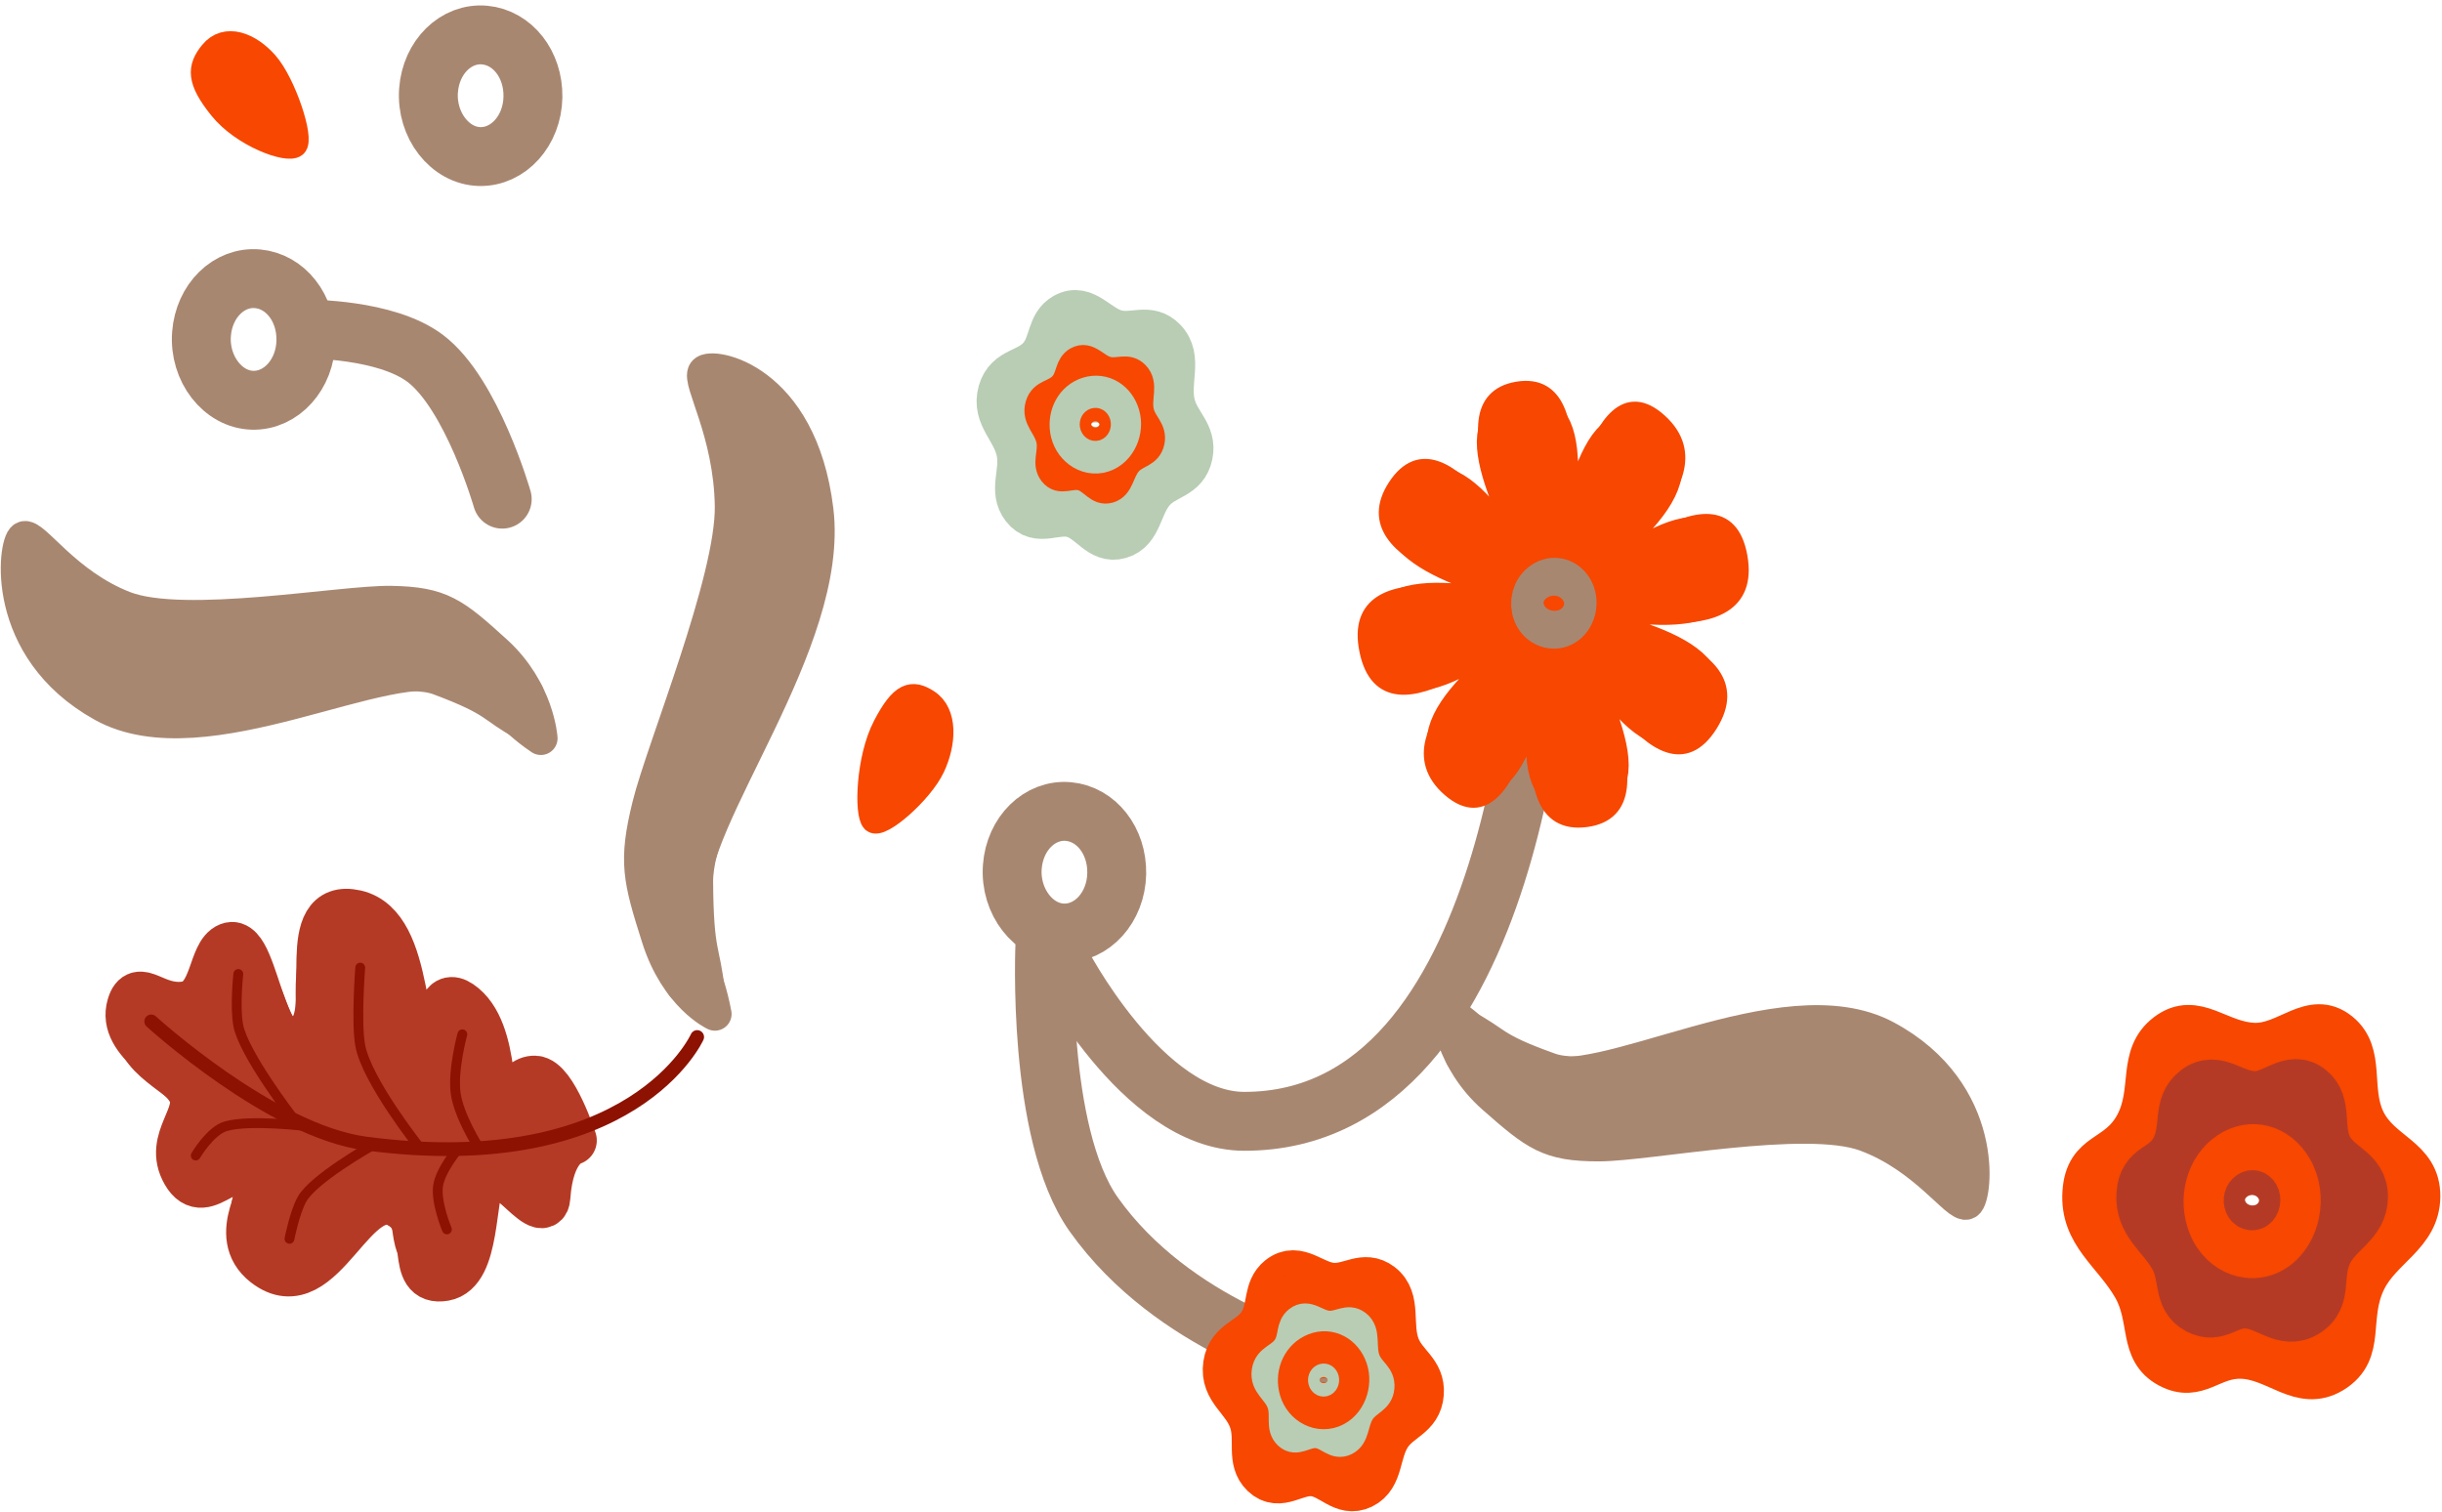 <svg width="420" height="260" viewBox="0 0 420 260" fill="none" xmlns="http://www.w3.org/2000/svg">
<path d="M82.498 26.926C87.424 27.038 91.553 22.506 91.659 16.695C91.762 11.041 88.132 6.469 83.354 6.033C78.457 5.586 74.133 9.772 73.703 15.543C73.257 21.534 77.399 26.809 82.498 26.926Z" stroke="#A88771" stroke-width="10.13" stroke-linecap="round" stroke-linejoin="round"/>
<path d="M121.168 64.007C122.296 62.491 137.71 64.993 140.477 87.774C143.245 110.555 118.242 140.802 119.106 154.299C119.969 167.795 121.453 166.553 122.957 174.406C122.957 174.406 116.393 171.389 113.187 161.277C109.98 151.164 109.199 148.23 111.596 138.519C113.995 128.809 125.996 99.806 125.808 87.05C125.622 74.294 120.042 65.523 121.168 64.007Z" stroke="#A88771" stroke-width="5.74" stroke-linecap="round" stroke-linejoin="round"/>
<path d="M124.847 66.121C125.729 64.624 136.857 66.145 137.972 87.552C139.09 108.958 119.684 138.955 119.779 151.68C119.876 164.404 121.004 163.148 121.791 170.496C121.791 170.496 117.128 168.002 115.193 158.609C113.259 149.215 112.804 146.481 114.934 137.16C117.062 127.839 126.95 99.733 127.318 87.672C127.686 75.611 123.967 67.618 124.847 66.121Z" stroke="#A88771" stroke-width="5.74" stroke-linecap="round" stroke-linejoin="round"/>
<path d="M127.475 69.082C128.142 67.572 135.464 68.2 135.047 88.768C134.63 109.335 120.089 139.741 119.463 152.01C118.839 164.279 119.657 162.981 119.781 170.011C119.781 170.011 116.815 167.957 116.036 159.04C115.257 150.124 115.104 147.521 117.027 138.367C118.949 129.214 127.052 101.352 127.95 89.688C128.849 78.024 126.808 70.593 127.475 69.082Z" stroke="#A88771" stroke-width="5.74" stroke-linecap="round" stroke-linejoin="round"/>
<path d="M130.043 69.703C130.504 68.142 134.045 67.857 132.022 88.038C130.002 108.218 120.176 139.762 118.785 151.846C117.395 163.93 117.911 162.56 117.352 169.425C117.352 169.425 116.077 167.778 116.482 159.148C116.887 150.517 117.042 147.988 118.794 138.794C120.546 129.599 126.985 101.336 128.456 89.811C129.927 78.285 129.582 71.263 130.043 69.703Z" stroke="#A88771" stroke-width="5.74" stroke-linecap="round" stroke-linejoin="round"/>
<path d="M182.904 160.48C187.829 160.592 191.961 156.06 192.066 150.25C192.168 144.596 188.54 140.023 183.759 139.587C178.863 139.14 174.538 143.326 174.109 149.097C173.664 155.088 177.807 160.364 182.904 160.48Z" stroke="#A88771" stroke-width="10.13" stroke-linecap="round" stroke-linejoin="round"/>
<path d="M86.378 85.853C86.378 85.853 81.166 67.68 73.115 61.628C66.313 56.516 52.909 56.608 52.909 56.608" stroke="#A88771" stroke-width="10.13" stroke-linecap="round" stroke-linejoin="round"/>
<path d="M4.096 92.536C2.536 93.362 0.034 111.477 17.68 121.292C35.325 131.107 67.183 111.8 77.864 116.74C88.547 121.68 87.105 122.987 93.026 126.989C93.026 126.989 92.51 118.703 85.258 112.117C78.007 105.531 75.858 103.787 67.286 103.637C58.712 103.486 31.685 108.497 21.405 104.539C11.122 100.581 5.656 91.71 4.096 92.536Z" stroke="#A88771" stroke-width="5.74" stroke-linecap="round" stroke-linejoin="round"/>
<path d="M4.728 97.306C3.255 97.859 1.22 110.854 18.236 118.402C35.253 125.951 65.264 112.884 75.544 116.731C85.827 120.579 84.478 121.482 90.2 124.527C90.2 124.527 89.55 118.538 82.507 113.596C75.464 108.653 73.383 107.338 65.204 107C57.025 106.663 31.346 109.552 21.465 106.423C11.583 103.294 6.199 96.752 4.728 97.306Z" stroke="#A88771" stroke-width="5.74" stroke-linecap="round" stroke-linejoin="round"/>
<path d="M6.356 101.139C4.935 101.447 3.292 109.888 20.081 115.461C36.871 121.033 65.78 113.572 75.906 116.472C86.031 119.371 84.738 119.914 90.399 122.119C90.399 122.119 89.605 118.171 82.61 114.673C75.612 111.174 73.548 110.236 65.567 109.714C57.584 109.193 32.627 110.142 22.913 107.729C13.197 105.315 7.775 100.83 6.356 101.139Z" stroke="#A88771" stroke-width="5.74" stroke-linecap="round" stroke-linejoin="round"/>
<path d="M6.104 104.217C4.703 104.279 3.433 108.186 20.378 111.837C37.325 115.486 65.772 113.676 75.972 115.658C86.172 117.641 84.909 117.821 90.636 119.206C90.636 119.206 89.678 117.285 82.564 115.206C75.453 113.127 73.358 112.558 65.394 111.833C57.428 111.107 32.633 110.064 22.863 108.336C13.091 106.609 7.503 104.156 6.104 104.217Z" stroke="#A88771" stroke-width="5.74" stroke-linecap="round" stroke-linejoin="round"/>
<path d="M43.451 68.844C48.376 68.957 52.506 64.424 52.612 58.614C52.715 52.96 49.085 48.388 44.306 47.951C39.41 47.504 35.086 51.691 34.656 57.461C34.21 63.453 38.352 68.728 43.451 68.844Z" stroke="#A88771" stroke-width="10.13" stroke-linecap="round" stroke-linejoin="round"/>
<path d="M152.139 124.871C149.193 130.513 148.957 139.996 150.176 141.2C151.393 142.403 158.44 136.326 160.506 131.939C162.471 127.766 162.7 122.642 159.564 120.606C156.872 118.86 155.083 119.229 152.139 124.871Z" stroke="#F74700" stroke-width="4.052" stroke-linecap="round" stroke-linejoin="round"/>
<path d="M153.005 126.22C150.815 130.415 150.639 137.467 151.544 138.362C152.449 139.257 157.69 134.738 159.225 131.476C160.688 128.373 160.857 124.563 158.525 123.049C156.523 121.75 155.194 122.024 153.005 126.22Z" stroke="#F74700" stroke-width="4.052" stroke-linecap="round" stroke-linejoin="round"/>
<path d="M153.858 126.951C152.416 129.549 151.811 134.138 152.213 134.78C152.616 135.421 155.662 132.806 156.695 130.775C157.68 128.843 158.046 126.369 156.949 125.233C156.009 124.258 155.298 124.353 153.858 126.951Z" stroke="#F74700" stroke-width="7.091" stroke-linecap="round" stroke-linejoin="round"/>
<path d="M37.904 18.578C41.763 23.393 49.467 26.116 50.767 25.04C52.068 23.964 48.916 14.362 45.858 10.873C42.949 7.554 38.813 5.966 36.334 9.014C34.208 11.628 34.047 13.762 37.904 18.578Z" stroke="#F74700" stroke-width="4.052" stroke-linecap="round" stroke-linejoin="round"/>
<path d="M39.232 17.941C42.102 21.522 47.831 23.546 48.798 22.747C49.765 21.947 47.42 14.806 45.147 12.212C42.984 9.743 39.91 8.563 38.065 10.829C36.484 12.773 36.365 14.36 39.232 17.941Z" stroke="#F74700" stroke-width="4.052" stroke-linecap="round" stroke-linejoin="round"/>
<path d="M40.053 17.157C41.806 19.472 45.408 21.351 46.038 21.057C46.668 20.764 45.312 16.618 43.918 14.914C42.592 13.293 40.66 12.233 39.445 13.19C38.404 14.01 38.298 14.843 40.053 17.157Z" stroke="#F74700" stroke-width="7.091" stroke-linecap="round" stroke-linejoin="round"/>
<path d="M182.251 165.1C182.251 165.1 196.417 192.867 214.015 192.867C261.74 192.867 264.89 107.828 264.89 107.828" stroke="#A88771" stroke-width="10.13" stroke-linecap="round" stroke-linejoin="round"/>
<path d="M239.762 83.463C230.954 96.888 261.137 101.44 261.038 103.191C260.939 104.943 231.251 94.553 234.814 111.947C238.376 129.34 261.632 106.343 262.819 107.977C264.007 109.612 236.694 125.254 249.163 135.994C261.632 146.734 264.996 109.145 266.778 109.612C268.559 110.079 257.08 143.297 272.814 141.247C288.549 139.197 268.46 109.262 269.944 108.795C271.429 108.328 285.184 139.496 294.387 124.787C303.591 110.079 271.825 107.277 272.221 105.176C272.616 103.075 302.601 113.114 299.533 95.72C296.465 78.327 272.517 102.608 271.528 100.74C270.538 98.872 297.95 83.463 285.679 72.257C273.408 61.05 269.944 97.121 268.163 96.888C266.382 96.654 275.684 64.201 260.935 66.653C246.186 69.105 264.798 96.888 263.611 98.172C262.424 99.456 248.569 70.038 239.762 83.463Z" stroke="#F74700" stroke-width="2.026" stroke-linecap="round" stroke-linejoin="round"/>
<path d="M262.347 103.244C262.384 102.591 262.059 102.168 261.92 102.012C261.756 101.83 261.571 101.7 261.429 101.612C261.135 101.429 260.754 101.259 260.351 101.098C259.546 100.777 258.422 100.407 257.151 99.988L257.072 99.962C254.43 99.091 251.057 97.975 247.959 96.513C244.816 95.03 242.167 93.283 240.801 91.272C240.143 90.303 239.825 89.332 239.838 88.323C239.85 87.304 240.204 86.063 241.184 84.569C242.16 83.082 243.145 82.276 244.093 81.903C245.04 81.529 246.05 81.546 247.133 81.907C249.356 82.646 251.736 84.777 254.025 87.457C256.267 90.08 258.293 93.071 259.869 95.4L259.917 95.469C260.695 96.618 261.385 97.636 261.919 98.323C262.178 98.656 262.456 98.984 262.725 99.21C262.853 99.317 263.063 99.475 263.33 99.552C263.635 99.639 264.114 99.636 264.512 99.205C264.89 98.796 264.934 98.274 264.934 98.025C264.935 97.753 264.885 97.501 264.839 97.314C264.744 96.929 264.579 96.485 264.393 96.034C264.014 95.117 263.431 93.896 262.776 92.522L262.761 92.491C261.433 89.708 259.747 86.176 258.472 82.624C257.173 79.006 256.396 75.616 256.693 73.082C256.835 71.863 257.22 70.897 257.883 70.166C258.556 69.425 259.615 68.817 261.27 68.541C262.922 68.267 264.129 68.498 265.022 69C265.907 69.499 266.584 70.321 267.096 71.445C268.153 73.768 268.441 77.229 268.315 81.041C268.196 84.639 267.72 88.322 267.341 91.264C267.323 91.401 267.306 91.536 267.289 91.67C267.098 93.146 266.933 94.461 266.875 95.415C266.847 95.878 266.836 96.359 266.89 96.764C266.916 96.96 266.971 97.254 267.117 97.537C267.284 97.86 267.604 98.222 268.096 98.286C268.59 98.351 268.953 98.074 269.139 97.882C269.326 97.69 269.457 97.463 269.546 97.287C269.729 96.928 269.891 96.464 270.039 95.983C270.339 95.003 270.675 93.628 271.049 92.083C271.076 91.971 271.103 91.858 271.13 91.745C271.875 88.661 272.803 84.82 274.019 81.298C275.3 77.593 276.816 74.509 278.586 72.973C279.436 72.236 280.311 71.885 281.252 71.95C282.209 72.015 283.369 72.519 284.755 73.786C286.134 75.045 286.87 76.284 287.201 77.446C287.53 78.6 287.497 79.806 287.149 81.086C286.432 83.725 284.424 86.509 281.895 89.18C279.506 91.703 276.8 93.977 274.632 95.799C274.531 95.883 274.432 95.966 274.334 96.049C273.244 96.965 272.278 97.784 271.616 98.436C271.294 98.754 270.981 99.092 270.762 99.426C270.655 99.588 270.516 99.83 270.436 100.13C270.35 100.455 270.307 100.962 270.568 101.454C270.841 101.969 271.271 102.138 271.567 102.175C271.838 102.209 272.086 102.152 272.255 102.099C272.605 101.992 272.999 101.783 273.384 101.553C274.174 101.081 275.226 100.335 276.412 99.487C276.564 99.377 276.719 99.266 276.877 99.153C279.209 97.481 282.095 95.412 285.029 93.757C288.201 91.968 291.231 90.783 293.567 90.955C294.698 91.039 295.607 91.436 296.31 92.179C297.018 92.927 297.624 94.139 297.966 96.079C298.308 98.018 298.166 99.435 297.769 100.487C297.373 101.533 296.67 102.361 295.664 103.01C293.59 104.347 290.428 104.792 286.933 104.757C283.649 104.723 280.261 104.272 277.539 103.91C277.4 103.892 277.262 103.873 277.126 103.855C275.753 103.673 274.535 103.517 273.647 103.476C273.213 103.456 272.784 103.459 272.43 103.526C272.257 103.56 272.023 103.622 271.796 103.765C271.561 103.913 271.213 104.233 271.104 104.816C270.989 105.425 271.211 105.906 271.398 106.167C271.572 106.41 271.782 106.57 271.933 106.671C272.245 106.88 272.65 107.056 273.063 107.212C273.911 107.532 275.109 107.878 276.463 108.261C276.606 108.302 276.75 108.343 276.897 108.385C279.577 109.143 282.905 110.085 285.986 111.366C289.284 112.736 292.066 114.405 293.503 116.43C294.193 117.402 294.536 118.405 294.527 119.485C294.517 120.585 294.141 121.942 293.103 123.601C292.068 125.256 291.032 126.166 290.046 126.601C289.068 127.033 288.041 127.041 286.948 126.686C284.697 125.955 282.291 123.724 279.97 120.859C277.678 118.029 275.605 114.756 273.988 112.169C273.904 112.035 273.821 111.902 273.739 111.771C273.044 110.658 272.428 109.672 271.937 108.959C271.666 108.565 271.398 108.202 271.152 107.937C271.032 107.807 270.874 107.653 270.689 107.534C270.536 107.436 270.152 107.223 269.681 107.371C269.418 107.454 269.169 107.642 268.993 107.934C268.833 108.202 268.783 108.475 268.767 108.658C268.738 108.995 268.804 109.295 268.846 109.46C268.939 109.829 269.111 110.265 269.3 110.698C269.662 111.532 270.219 112.666 270.857 113.961C270.902 114.053 270.947 114.144 270.993 114.237C272.401 117.099 274.218 120.823 275.599 124.577C277.002 128.388 277.856 131.977 277.554 134.636C277.408 135.913 277.004 136.914 276.3 137.658C275.585 138.416 274.451 139.024 272.672 139.255C270.893 139.487 269.612 139.206 268.683 138.652C267.765 138.104 267.092 137.231 266.609 136.056C265.609 133.624 265.481 130.037 265.812 126.089C266.129 122.317 266.839 118.461 267.405 115.395C267.423 115.294 267.442 115.193 267.46 115.094C267.742 113.563 267.99 112.202 268.108 111.207C268.165 110.723 268.205 110.23 268.178 109.814C268.164 109.612 268.13 109.318 268.012 109.027C267.881 108.705 267.601 108.291 267.106 108.162C266.59 108.026 266.186 108.289 265.969 108.498C265.765 108.696 265.626 108.936 265.536 109.112C265.351 109.477 265.189 109.952 265.043 110.442C264.744 111.443 264.412 112.861 264.041 114.464C264.006 114.618 263.97 114.774 263.933 114.933C263.199 118.113 262.283 122.078 261.078 125.751C259.797 129.659 258.266 132.981 256.452 134.717C255.576 135.555 254.679 135.98 253.727 135.979C252.765 135.978 251.602 135.543 250.203 134.338C248.801 133.13 248.05 131.934 247.705 130.812C247.363 129.701 247.378 128.532 247.707 127.281C248.386 124.695 250.355 121.936 252.85 119.277C255.215 116.757 257.902 114.48 260.037 112.67C260.125 112.596 260.212 112.522 260.298 112.449C261.367 111.543 262.313 110.736 262.953 110.1C263.263 109.792 263.57 109.458 263.781 109.126C263.883 108.966 264.028 108.708 264.097 108.377C264.179 107.993 264.162 107.449 263.828 106.99C263.514 106.558 263.103 106.458 262.854 106.442C262.607 106.427 262.378 106.481 262.209 106.534C261.865 106.642 261.476 106.843 261.089 107.067C260.301 107.524 259.259 108.237 258.089 109.043C257.997 109.105 257.905 109.169 257.812 109.233C255.481 110.839 252.571 112.843 249.605 114.403C246.484 116.045 243.492 117.088 241.149 116.814C240.011 116.681 239.069 116.243 238.32 115.448C237.567 114.65 236.921 113.396 236.523 111.452C236.123 109.5 236.22 108.087 236.571 107.054C236.918 106.035 237.565 105.237 238.51 104.616C240.47 103.329 243.526 102.931 246.937 103.031C250.3 103.129 253.788 103.698 256.49 104.148L256.678 104.179C257.933 104.388 259.036 104.572 259.836 104.653C260.246 104.694 260.648 104.718 260.975 104.682C261.126 104.665 261.364 104.627 261.599 104.499C261.843 104.365 262.305 103.991 262.347 103.244ZM273.032 104.323C273.032 104.323 273.034 104.325 273.038 104.328C273.034 104.325 273.032 104.323 273.032 104.323ZM272.765 106.179C272.765 106.179 272.766 106.179 272.77 106.178C272.767 106.179 272.765 106.179 272.765 106.179ZM271.019 108.672C271.019 108.672 271.021 108.678 271.022 108.688C271.02 108.677 271.019 108.672 271.019 108.672ZM267.501 110.462C267.501 110.462 267.5 110.465 267.497 110.469C267.499 110.465 267.501 110.462 267.501 110.462ZM265.91 110C265.91 110 265.91 110.003 265.911 110.01C265.91 110.004 265.91 110 265.91 110ZM262.828 109.115C262.828 109.115 262.827 109.116 262.824 109.116C262.827 109.116 262.828 109.115 262.828 109.115ZM261.971 107.504C261.971 107.504 261.969 107.507 261.965 107.513C261.969 107.507 261.971 107.504 261.971 107.504ZM260.79 102.009C260.791 102.009 260.788 102.009 260.781 102.01C260.786 102.009 260.79 102.009 260.79 102.009ZM271.659 99.511C271.659 99.511 271.662 99.51 271.667 99.51C271.661 99.511 271.659 99.511 271.659 99.511ZM272.546 101.088C272.546 101.089 272.547 101.086 272.55 101.081C272.548 101.085 272.546 101.088 272.546 101.088ZM264.044 97.027C264.05 97.031 264.052 97.033 264.052 97.033C264.053 97.034 264.05 97.032 264.044 97.027ZM267.577 95.945C267.578 95.945 267.578 95.944 267.58 95.941C267.578 95.944 267.577 95.945 267.577 95.945ZM269.135 96.35C269.137 96.357 269.137 96.361 269.137 96.36C269.137 96.36 269.136 96.357 269.135 96.35Z" stroke="#F74700" stroke-width="3.714" stroke-linecap="round" stroke-linejoin="round"/>
<path d="M264.924 103.442C264.945 103.071 264.925 102.729 264.877 102.416C265.321 102.253 265.775 101.969 266.198 101.512C266.353 101.345 266.487 101.171 266.603 100.996C266.928 101.175 267.298 101.306 267.714 101.361C267.739 101.364 267.764 101.367 267.789 101.37C267.848 101.903 267.999 102.476 268.301 103.046C268.406 103.244 268.519 103.423 268.638 103.585C268.585 103.756 268.539 103.938 268.503 104.131C268.471 104.298 268.449 104.461 268.435 104.62C268.145 104.759 267.866 104.946 267.609 105.182C267.59 105.177 267.572 105.172 267.553 105.167L267.538 105.249L267.553 105.167C266.936 105.005 266.381 105.05 265.907 105.195C265.859 105.119 265.807 105.044 265.753 104.969C265.469 104.578 265.159 104.289 264.849 104.076C264.886 103.876 264.912 103.665 264.924 103.442ZM285.644 101.91C283.096 101.885 280.463 101.577 278.136 101.274C280.172 99.818 282.5 98.188 284.851 96.863C287.779 95.211 290.148 94.388 291.694 94.503C292.357 94.552 292.667 94.759 292.847 94.95C293.042 95.155 293.419 95.698 293.668 97.107C293.916 98.512 293.761 99.222 293.637 99.548C293.52 99.859 293.28 100.227 292.682 100.612C291.3 101.503 288.862 101.943 285.644 101.91ZM248.087 105.822C251.039 105.909 254.131 106.405 256.657 106.825C254.566 108.262 252.141 109.901 249.691 111.19C246.828 112.696 244.503 113.404 242.952 113.223C242.279 113.144 241.897 112.914 241.638 112.639C241.367 112.351 240.956 111.721 240.665 110.3C240.369 108.857 240.508 108.148 240.607 107.859C240.692 107.608 240.87 107.301 241.388 106.96C242.636 106.141 244.945 105.731 248.087 105.822ZM269.393 116.445C270.554 118.836 271.84 121.596 272.854 124.35C274.149 127.871 274.703 130.624 274.512 132.307C274.434 132.992 274.258 133.276 274.095 133.449C273.895 133.661 273.348 134.08 272.004 134.255C270.658 134.43 269.941 134.186 269.58 133.97C269.251 133.774 268.955 133.449 268.688 132.799C268.053 131.253 267.861 128.556 268.165 124.938C268.408 122.042 268.915 119.067 269.393 116.445ZM275.915 110.832C278.389 111.534 281.287 112.367 283.958 113.477C287.012 114.746 289.076 116.112 289.983 117.39C290.351 117.907 290.398 118.228 290.396 118.449C290.394 118.728 290.299 119.447 289.52 120.692C288.749 121.924 288.119 122.379 287.72 122.556C287.343 122.722 286.894 122.765 286.26 122.559C284.796 122.084 282.912 120.469 280.794 117.855C278.994 115.632 277.328 113.076 275.915 110.832ZM255.257 120.335C257.288 118.17 259.601 116.192 261.569 114.523C260.927 117.288 260.168 120.431 259.21 123.351C258.026 126.961 256.771 129.468 255.584 130.603C255.084 131.082 254.75 131.168 254.51 131.168C254.239 131.168 253.622 131.053 252.588 130.162C251.544 129.263 251.193 128.554 251.068 128.148C250.953 127.774 250.92 127.308 251.106 126.601C251.543 124.935 252.969 122.773 255.257 120.335ZM272.916 93.879C272.942 93.772 272.968 93.664 272.994 93.557C273.015 93.466 273.038 93.375 273.06 93.284C273.765 90.365 274.603 86.893 275.694 83.737C276.876 80.319 278.095 78.07 279.191 77.12C279.632 76.738 279.925 76.677 280.165 76.694C280.456 76.713 281.101 76.883 282.149 77.84C283.173 78.775 283.526 79.515 283.654 79.965C283.775 80.389 283.797 80.905 283.595 81.651C283.125 83.379 281.656 85.572 279.339 88.019C277.272 90.202 274.923 92.192 272.916 93.879ZM264.941 91.668C263.702 89.071 262.225 85.957 261.112 82.857C259.916 79.524 259.424 76.951 259.609 75.372C259.684 74.729 259.849 74.452 260.002 74.283C260.185 74.082 260.68 73.681 261.904 73.478C263.116 73.276 263.76 73.483 264.082 73.665C264.384 73.835 264.681 74.135 264.97 74.769C265.647 76.255 265.951 78.858 265.835 82.345C265.729 85.557 265.301 88.871 264.942 91.656C264.942 91.66 264.941 91.664 264.941 91.668ZM258.379 97.554L258.273 97.519C255.782 96.698 252.741 95.689 249.974 94.384C247.07 93.014 245.095 91.593 244.225 90.311C243.864 89.78 243.834 89.477 243.836 89.318C243.838 89.125 243.903 88.526 244.608 87.451C245.301 86.394 245.863 86.024 246.223 85.882C246.58 85.742 247.036 85.707 247.693 85.925C249.174 86.418 251.05 87.986 253.136 90.427C255.103 92.729 256.9 95.372 258.379 97.554Z" stroke="#F74700" stroke-width="11.143" stroke-linecap="round" stroke-linejoin="round"/>
<path d="M263.056 103.38C263.092 102.734 262.77 102.319 262.638 102.17C262.481 101.995 262.306 101.874 262.178 101.794C261.911 101.628 261.57 101.476 261.217 101.336C260.513 101.055 259.531 100.731 258.427 100.367L258.354 100.343C256.052 99.585 253.122 98.615 250.433 97.346C247.698 96.055 245.422 94.547 244.258 92.833C243.701 92.013 243.441 91.205 243.451 90.376C243.461 89.535 243.753 88.49 244.593 87.21C245.429 85.936 246.265 85.258 247.057 84.945C247.848 84.633 248.697 84.645 249.619 84.951C251.517 85.582 253.568 87.412 255.558 89.741C257.504 92.019 259.264 94.618 260.638 96.647L260.678 96.705C261.354 97.704 261.959 98.596 262.428 99.199C262.655 99.491 262.905 99.788 263.153 99.996C263.27 100.094 263.472 100.246 263.73 100.321C264.028 100.406 264.5 100.404 264.894 99.978C265.267 99.575 265.309 99.061 265.309 98.823C265.309 98.563 265.262 98.325 265.22 98.156C265.134 97.806 264.986 97.408 264.823 97.013C264.49 96.209 263.98 95.14 263.41 93.945L263.399 93.922C262.241 91.496 260.776 88.426 259.669 85.342C258.539 82.194 257.877 79.28 258.129 77.122C258.25 76.092 258.573 75.29 259.121 74.686C259.679 74.072 260.571 73.552 261.992 73.316C263.409 73.08 264.43 73.281 265.175 73.7C265.913 74.115 266.482 74.802 266.916 75.755C267.817 77.735 268.07 80.71 267.96 84.024C267.857 87.148 267.444 90.347 267.113 92.911C267.098 93.03 267.083 93.147 267.068 93.262C266.903 94.545 266.757 95.698 266.706 96.538C266.682 96.943 266.671 97.379 266.721 97.751C266.745 97.932 266.797 98.213 266.938 98.488C267.1 98.802 267.415 99.159 267.9 99.222C268.387 99.286 268.743 99.013 268.921 98.829C269.1 98.644 269.224 98.429 269.305 98.269C269.472 97.941 269.617 97.525 269.746 97.103C270.01 96.243 270.304 95.039 270.629 93.695C270.652 93.599 270.675 93.501 270.699 93.403C271.348 90.716 272.154 87.378 273.211 84.32C274.325 81.096 275.632 78.451 277.139 77.144C277.857 76.521 278.586 76.233 279.366 76.285C280.162 76.34 281.144 76.76 282.336 77.849C283.52 78.93 284.14 79.983 284.417 80.955C284.692 81.919 284.666 82.931 284.371 84.018C283.759 86.269 282.036 88.668 279.836 90.991C277.762 93.181 275.411 95.157 273.522 96.744C273.435 96.817 273.349 96.89 273.264 96.961C272.316 97.758 271.47 98.475 270.888 99.048C270.605 99.327 270.323 99.631 270.122 99.937C270.024 100.086 269.891 100.315 269.814 100.605C269.731 100.919 269.688 101.417 269.945 101.901C270.214 102.409 270.637 102.573 270.924 102.609C271.185 102.642 271.421 102.587 271.575 102.539C271.896 102.441 272.25 102.251 272.588 102.05C273.282 101.635 274.204 100.982 275.235 100.244C275.367 100.149 275.502 100.052 275.639 99.954C277.671 98.497 280.178 96.699 282.727 95.262C285.487 93.705 288.096 92.691 290.091 92.838C291.051 92.909 291.809 93.246 292.391 93.861C292.978 94.481 293.494 95.499 293.788 97.163C294.081 98.826 293.956 100.022 293.626 100.897C293.297 101.766 292.711 102.462 291.856 103.013C290.085 104.155 287.364 104.544 284.323 104.513C281.471 104.484 278.527 104.092 276.156 103.777C276.035 103.761 275.915 103.745 275.797 103.729C274.603 103.571 273.537 103.434 272.757 103.398C272.376 103.38 271.99 103.382 271.667 103.444C271.51 103.474 271.287 103.532 271.069 103.67C270.843 103.813 270.501 104.126 270.392 104.7C270.279 105.301 270.499 105.773 270.681 106.026C270.848 106.26 271.048 106.412 271.185 106.504C271.471 106.695 271.836 106.853 272.198 106.989C272.942 107.27 273.991 107.573 275.169 107.907C275.293 107.942 275.418 107.977 275.546 108.013C277.88 108.674 280.773 109.493 283.449 110.605C286.319 111.798 288.708 113.239 289.932 114.964C290.515 115.786 290.797 116.621 290.789 117.512C290.782 118.423 290.469 119.571 289.578 120.996C288.689 122.417 287.808 123.185 286.982 123.549C286.164 123.911 285.302 123.92 284.374 123.619C282.454 122.995 280.381 121.082 278.364 118.591C276.374 116.135 274.575 113.293 273.166 111.039C273.093 110.922 273.02 110.806 272.949 110.692C272.344 109.724 271.805 108.861 271.375 108.237C271.138 107.892 270.899 107.568 270.677 107.328C270.568 107.211 270.421 107.066 270.244 106.954C270.101 106.861 269.724 106.649 269.259 106.796C268.999 106.878 268.752 107.064 268.578 107.354C268.419 107.619 268.37 107.888 268.355 108.067C268.327 108.394 268.391 108.682 268.429 108.831C268.514 109.17 268.67 109.561 268.834 109.94C269.151 110.67 269.639 111.661 270.193 112.788C270.233 112.867 270.272 112.948 270.312 113.03C271.539 115.523 273.117 118.758 274.317 122.017C275.537 125.334 276.265 128.421 276.008 130.686C275.885 131.767 275.545 132.597 274.964 133.213C274.37 133.842 273.414 134.361 271.886 134.561C270.356 134.76 269.27 134.516 268.493 134.053C267.727 133.596 267.162 132.866 266.753 131.871C265.901 129.799 265.785 126.715 266.073 123.283C266.347 120.008 266.965 116.657 267.458 113.985C267.474 113.898 267.49 113.812 267.505 113.726C267.751 112.395 267.968 111.202 268.072 110.328C268.122 109.904 268.158 109.459 268.133 109.077C268.121 108.893 268.089 108.612 267.975 108.331C267.848 108.018 267.574 107.611 267.085 107.482C266.577 107.349 266.18 107.609 265.971 107.81C265.774 108.001 265.642 108.23 265.561 108.391C265.391 108.724 265.246 109.151 265.118 109.58C264.856 110.459 264.566 111.7 264.243 113.095C264.212 113.229 264.181 113.364 264.149 113.501C263.509 116.272 262.714 119.718 261.667 122.908C260.552 126.309 259.23 129.164 257.682 130.645C256.94 131.356 256.19 131.707 255.402 131.706C254.604 131.706 253.62 131.344 252.419 130.31C251.214 129.273 250.582 128.257 250.294 127.32C250.009 126.393 250.02 125.415 250.298 124.354C250.878 122.149 252.566 119.773 254.736 117.461C256.79 115.272 259.124 113.294 260.985 111.717C261.06 111.653 261.136 111.589 261.21 111.527C262.139 110.738 262.969 110.031 263.531 109.472C263.803 109.202 264.08 108.901 264.275 108.595C264.368 108.449 264.508 108.202 264.576 107.881C264.655 107.507 264.64 106.971 264.31 106.519C264.001 106.093 263.598 105.996 263.358 105.981C263.121 105.966 262.905 106.018 262.751 106.067C262.437 106.166 262.088 106.347 261.749 106.543C261.056 106.945 260.144 107.569 259.126 108.269C259.047 108.324 258.968 108.379 258.887 108.434C256.856 109.833 254.328 111.575 251.752 112.93C249.037 114.358 246.461 115.249 244.461 115.016C243.495 114.902 242.705 114.532 242.081 113.869C241.452 113.202 240.902 112.145 240.56 110.476C240.217 108.801 240.304 107.608 240.596 106.752C240.883 105.908 241.419 105.24 242.219 104.715C243.89 103.618 246.517 103.269 249.484 103.356C252.403 103.441 255.433 103.936 257.788 104.327L257.953 104.355C259.044 104.536 260.008 104.697 260.71 104.768C261.068 104.804 261.429 104.826 261.727 104.793C261.865 104.778 262.092 104.742 262.319 104.618C262.556 104.488 263.014 104.12 263.056 103.38ZM270.989 99.949C270.989 99.948 270.992 99.948 270.998 99.946C270.992 99.948 270.989 99.949 270.989 99.949ZM272.294 104.163C272.294 104.163 272.296 104.164 272.301 104.168C272.296 104.165 272.293 104.163 272.294 104.163ZM272.014 106.094C272.014 106.094 272.016 106.093 272.021 106.092C272.017 106.094 272.014 106.094 272.014 106.094ZM267.519 109.752C267.519 109.753 267.517 109.756 267.514 109.76C267.518 109.755 267.519 109.752 267.519 109.752ZM265.866 109.273C265.867 109.272 265.867 109.276 265.867 109.283C265.867 109.277 265.866 109.273 265.866 109.273ZM263.357 108.652C263.357 108.652 263.354 108.652 263.351 108.653C263.355 108.652 263.357 108.652 263.357 108.652ZM262.458 106.985C262.458 106.986 262.457 106.987 262.456 106.988C262.462 106.977 262.464 106.976 262.458 106.985ZM261.145 104.184C261.145 104.184 261.143 104.183 261.141 104.181C261.144 104.183 261.145 104.184 261.145 104.184ZM261.533 102.121C261.534 102.121 261.53 102.122 261.523 102.123C261.529 102.122 261.533 102.121 261.533 102.121ZM263.044 98.934C263.044 98.934 263.044 98.932 263.043 98.928C263.044 98.932 263.044 98.933 263.044 98.934ZM264.468 97.809C264.477 97.817 264.478 97.818 264.47 97.811C264.47 97.811 264.469 97.81 264.468 97.809ZM267.344 96.913C267.344 96.913 267.345 96.911 267.347 96.907C267.345 96.912 267.344 96.914 267.344 96.913ZM268.966 97.332C268.968 97.343 268.967 97.344 268.966 97.335C268.966 97.334 268.966 97.333 268.966 97.332ZM271.911 101.59C271.911 101.59 271.913 101.588 271.916 101.583C271.913 101.588 271.912 101.59 271.911 101.59Z" stroke="#F74700" stroke-width="3.714" stroke-linecap="round" stroke-linejoin="round"/>
<path d="M262.829 103.171C262.866 102.528 262.545 102.115 262.415 101.969C262.261 101.797 262.09 101.679 261.966 101.602C261.709 101.442 261.383 101.297 261.048 101.163C260.379 100.896 259.449 100.59 258.405 100.246L258.335 100.223C256.155 99.504 253.384 98.587 250.842 97.388C248.254 96.166 246.113 94.745 245.022 93.138C244.501 92.371 244.261 91.622 244.271 90.857C244.281 90.082 244.55 89.106 245.34 87.903C246.125 86.705 246.907 86.074 247.644 85.783C248.379 85.493 249.17 85.503 250.032 85.79C251.814 86.382 253.746 88.103 255.628 90.306C257.468 92.459 259.133 94.917 260.434 96.838L260.47 96.892C261.11 97.837 261.684 98.684 262.13 99.257C262.345 99.533 262.586 99.82 262.826 100.021C262.939 100.116 263.137 100.266 263.393 100.34C263.688 100.424 264.158 100.423 264.55 99.999C264.921 99.597 264.963 99.086 264.963 98.853C264.963 98.596 264.916 98.364 264.876 98.201C264.793 97.863 264.651 97.482 264.496 97.108C264.181 96.344 263.696 95.33 263.157 94.2L263.147 94.179C262.051 91.882 260.666 88.979 259.619 86.063C258.55 83.085 257.929 80.342 258.166 78.32C258.278 77.357 258.579 76.615 259.086 76.056C259.602 75.487 260.433 74.999 261.77 74.777C263.103 74.556 264.057 74.745 264.749 75.135C265.434 75.52 265.964 76.158 266.369 77.05C267.215 78.906 267.455 81.705 267.351 84.841C267.253 87.793 266.863 90.818 266.55 93.246C266.535 93.358 266.521 93.468 266.507 93.577C266.351 94.791 266.213 95.886 266.164 96.684C266.141 97.069 266.13 97.488 266.179 97.849C266.202 98.024 266.253 98.301 266.392 98.573C266.553 98.884 266.865 99.238 267.348 99.302C267.833 99.365 268.185 99.094 268.362 98.912C268.538 98.73 268.659 98.519 268.737 98.365C268.897 98.049 269.036 97.648 269.159 97.249C269.41 96.431 269.689 95.289 269.996 94.017C270.018 93.927 270.04 93.835 270.062 93.742C270.677 91.198 271.439 88.042 272.438 85.151C273.493 82.1 274.725 79.612 276.137 78.388C276.807 77.806 277.483 77.54 278.205 77.589C278.943 77.639 279.861 78.029 280.983 79.054C282.097 80.071 282.675 81.057 282.933 81.961C283.188 82.857 283.165 83.799 282.889 84.815C282.315 86.928 280.694 89.188 278.613 91.385C276.653 93.456 274.43 95.323 272.64 96.827C272.558 96.896 272.477 96.964 272.397 97.032C271.501 97.785 270.697 98.466 270.144 99.01C269.876 99.275 269.605 99.567 269.41 99.863C269.316 100.007 269.185 100.231 269.109 100.518C269.026 100.828 268.984 101.323 269.239 101.804C269.506 102.309 269.927 102.472 270.21 102.508C270.469 102.54 270.7 102.485 270.849 102.439C271.159 102.344 271.5 102.162 271.82 101.971C272.48 101.577 273.354 100.957 274.329 100.259C274.455 100.169 274.582 100.077 274.712 99.984C276.635 98.605 279.007 96.904 281.416 95.546C284.028 94.073 286.486 93.12 288.357 93.259C289.256 93.325 289.96 93.639 290.498 94.208C291.042 94.783 291.525 95.731 291.801 97.296C292.077 98.859 291.958 99.975 291.652 100.786C291.347 101.592 290.803 102.24 290.003 102.756C288.34 103.827 285.779 104.196 282.902 104.167C280.205 104.14 277.421 103.769 275.176 103.471C275.062 103.455 274.949 103.44 274.837 103.425C273.707 103.276 272.696 103.146 271.955 103.111C271.593 103.095 271.223 103.096 270.911 103.156C270.759 103.185 270.541 103.242 270.326 103.378C270.104 103.518 269.762 103.829 269.655 104.4C269.542 104.998 269.761 105.467 269.94 105.717C270.106 105.948 270.302 106.097 270.435 106.186C270.711 106.37 271.061 106.522 271.405 106.651C272.112 106.918 273.108 107.205 274.221 107.521C274.338 107.554 274.457 107.588 274.577 107.621C276.788 108.248 279.523 109.022 282.053 110.073C284.769 111.202 287.017 112.561 288.164 114.178C288.709 114.946 288.969 115.72 288.962 116.544C288.955 117.386 288.666 118.458 287.826 119.8C286.99 121.136 286.165 121.853 285.397 122.192C284.637 122.528 283.833 122.537 282.966 122.256C281.164 121.671 279.212 119.872 277.304 117.516C275.424 115.195 273.722 112.507 272.388 110.374C272.319 110.263 272.251 110.154 272.183 110.045C271.61 109.129 271.1 108.311 270.692 107.718C270.467 107.392 270.238 107.082 270.024 106.851C269.92 106.738 269.776 106.597 269.603 106.486C269.462 106.396 269.089 106.185 268.626 106.331C268.366 106.412 268.12 106.598 267.947 106.886C267.789 107.15 267.74 107.419 267.725 107.596C267.697 107.92 267.761 108.204 267.797 108.347C267.879 108.674 268.029 109.05 268.185 109.408C268.486 110.102 268.948 111.042 269.473 112.107C269.51 112.183 269.548 112.26 269.586 112.337C270.747 114.697 272.24 117.756 273.373 120.837C274.528 123.975 275.211 126.882 274.97 129.006C274.855 130.015 274.539 130.785 274.001 131.354C273.451 131.936 272.56 132.424 271.121 132.611C269.681 132.799 268.666 132.569 267.944 132.138C267.232 131.713 266.705 131.035 266.323 130.105C265.525 128.163 265.413 125.261 265.685 122.013C265.945 118.918 266.529 115.75 266.995 113.22C267.011 113.137 267.026 113.056 267.041 112.975C267.272 111.716 267.479 110.584 267.577 109.754C267.625 109.351 267.66 108.924 267.636 108.554C267.624 108.375 267.593 108.1 267.48 107.822C267.355 107.513 267.083 107.107 266.597 106.98C266.091 106.847 265.696 107.106 265.49 107.305C265.296 107.493 265.167 107.718 265.088 107.873C264.925 108.195 264.786 108.605 264.664 109.012C264.415 109.847 264.139 111.024 263.835 112.344C263.805 112.47 263.776 112.598 263.746 112.728C263.14 115.352 262.387 118.61 261.398 121.627C260.343 124.844 259.096 127.532 257.644 128.921C256.949 129.586 256.253 129.91 255.524 129.909C254.784 129.908 253.865 129.574 252.735 128.601C251.602 127.625 251.013 126.674 250.745 125.804C250.481 124.944 250.49 124.034 250.75 123.042C251.294 120.975 252.881 118.736 254.933 116.549C256.875 114.48 259.082 112.609 260.844 111.116C260.916 111.055 260.987 110.995 261.057 110.936C261.936 110.191 262.723 109.519 263.258 108.988C263.516 108.732 263.783 108.442 263.972 108.146C264.062 108.004 264.2 107.762 264.267 107.445C264.345 107.073 264.33 106.541 264.003 106.091C263.695 105.667 263.294 105.572 263.059 105.557C262.825 105.542 262.614 105.594 262.465 105.641C262.162 105.736 261.827 105.91 261.505 106.096C260.847 106.478 259.981 107.07 259.018 107.733C258.944 107.784 258.869 107.836 258.793 107.888C256.869 109.213 254.479 110.86 252.044 112.141C249.476 113.492 247.049 114.329 245.173 114.11C244.268 114.004 243.534 113.658 242.954 113.042C242.37 112.423 241.854 111.436 241.533 109.867C241.21 108.291 241.294 107.178 241.564 106.384C241.83 105.604 242.326 104.984 243.074 104.492C244.64 103.464 247.113 103.133 249.92 103.214C252.679 103.295 255.544 103.763 257.774 104.134L257.931 104.16C258.962 104.332 259.877 104.484 260.543 104.551C260.882 104.586 261.229 104.607 261.517 104.575C261.649 104.56 261.872 104.526 262.097 104.403C262.332 104.275 262.787 103.909 262.829 103.171ZM270.266 99.848C270.266 99.848 270.268 99.847 270.274 99.846C270.269 99.848 270.266 99.848 270.266 99.848ZM271.546 103.846C271.546 103.846 271.549 103.848 271.553 103.852C271.548 103.848 271.545 103.846 271.546 103.846ZM271.262 105.805C271.262 105.805 271.264 105.804 271.269 105.803C271.264 105.805 271.262 105.805 271.262 105.805ZM269.975 107.584C269.971 107.565 269.973 107.567 269.976 107.587C269.976 107.586 269.976 107.585 269.975 107.584ZM267.045 109.238C267.045 109.238 267.043 109.24 267.04 109.246C267.043 109.241 267.044 109.238 267.045 109.238ZM265.37 108.761C265.37 108.761 265.37 108.762 265.37 108.762C265.369 108.75 265.369 108.749 265.37 108.761ZM263.067 108.227C263.067 108.227 263.064 108.227 263.06 108.228C263.064 108.227 263.066 108.226 263.067 108.227ZM262.155 106.536C262.154 106.537 262.153 106.538 262.152 106.54C262.158 106.53 262.159 106.529 262.155 106.536ZM260.929 103.988C260.929 103.988 260.927 103.987 260.924 103.985C260.927 103.987 260.929 103.988 260.929 103.988ZM261.32 101.904C261.32 101.904 261.317 101.904 261.309 101.905C261.316 101.904 261.32 101.904 261.32 101.904ZM262.699 98.973C262.699 98.973 262.699 98.971 262.698 98.966C262.699 98.971 262.699 98.973 262.699 98.973ZM264.14 97.834C264.148 97.84 264.149 97.842 264.143 97.836C264.142 97.836 264.141 97.835 264.14 97.834ZM266.778 97.005C266.778 97.005 266.779 97.002 266.782 96.998C266.779 97.003 266.778 97.005 266.778 97.005ZM268.423 97.428C268.425 97.438 268.425 97.44 268.424 97.433C268.423 97.431 268.423 97.43 268.423 97.428Z" stroke="#F74700" stroke-width="3.714" stroke-linecap="round" stroke-linejoin="round"/>
<path d="M263.008 103.119C263.045 102.479 262.725 102.069 262.598 101.927C262.447 101.757 262.28 101.642 262.162 101.569C261.917 101.416 261.606 101.278 261.292 101.153C260.665 100.903 259.793 100.616 258.818 100.294L258.751 100.272C256.712 99.6 254.124 98.743 251.75 97.623C249.33 96.482 247.343 95.159 246.336 93.674C245.857 92.969 245.641 92.287 245.65 91.597C245.658 90.895 245.902 90 246.634 88.885C247.361 87.775 248.081 87.197 248.754 86.931C249.425 86.666 250.149 86.674 250.945 86.939C252.593 87.487 254.389 89.083 256.148 91.141C257.866 93.152 259.421 95.447 260.638 97.245L260.671 97.294C261.269 98.177 261.808 98.972 262.227 99.511C262.429 99.77 262.658 100.044 262.89 100.238C262.999 100.329 263.193 100.477 263.446 100.549C263.736 100.633 264.204 100.632 264.594 100.21C264.964 99.81 265.004 99.303 265.004 99.074C265.004 98.823 264.959 98.596 264.92 98.44C264.841 98.117 264.705 97.755 264.56 97.404C264.264 96.687 263.81 95.736 263.306 94.679L263.297 94.661C262.272 92.512 260.977 89.8 260 87.077C259 84.293 258.427 81.746 258.646 79.879C258.749 78.995 259.024 78.32 259.484 77.814C259.953 77.297 260.715 76.846 261.955 76.64C263.191 76.434 264.068 76.611 264.699 76.967C265.324 77.318 265.808 77.9 266.182 78.721C266.963 80.436 267.188 83.034 267.091 85.964C267 88.721 266.635 91.546 266.343 93.818C266.329 93.922 266.316 94.025 266.303 94.127C266.157 95.261 266.027 96.288 265.981 97.039C265.96 97.4 265.949 97.8 265.996 98.149C266.018 98.317 266.067 98.589 266.205 98.857C266.364 99.165 266.674 99.517 267.154 99.58C267.635 99.643 267.985 99.373 268.158 99.195C268.331 99.016 268.449 98.81 268.524 98.662C268.678 98.359 268.81 97.978 268.925 97.604C269.161 96.835 269.422 95.764 269.709 94.575C269.73 94.491 269.751 94.405 269.771 94.319C270.346 91.938 271.058 88.99 271.991 86.29C272.977 83.438 274.123 81.131 275.427 80.001C276.042 79.467 276.658 79.226 277.313 79.271C277.984 79.317 278.829 79.672 279.871 80.623C280.904 81.567 281.435 82.476 281.67 83.302C281.903 84.118 281.883 84.981 281.629 85.917C281.098 87.87 279.595 89.971 277.65 92.025C275.82 93.958 273.743 95.703 272.069 97.109C271.992 97.174 271.917 97.237 271.842 97.3C271.004 98.004 270.25 98.643 269.731 99.155C269.479 99.404 269.22 99.681 269.033 99.966C268.942 100.105 268.814 100.324 268.739 100.606C268.658 100.911 268.615 101.402 268.868 101.881C269.134 102.383 269.552 102.544 269.832 102.579C270.086 102.611 270.312 102.557 270.456 102.513C270.753 102.421 271.078 102.247 271.378 102.068C271.998 101.698 272.819 101.116 273.73 100.463C273.847 100.379 273.967 100.294 274.088 100.207C275.887 98.917 278.103 97.328 280.353 96.059C282.794 94.682 285.079 93.8 286.81 93.928C287.638 93.989 288.279 94.278 288.768 94.794C289.261 95.316 289.708 96.184 289.963 97.635C290.219 99.085 290.107 100.109 289.828 100.848C289.551 101.58 289.056 102.174 288.318 102.649C286.781 103.64 284.401 103.986 281.712 103.959C279.193 103.933 276.592 103.587 274.491 103.307C274.385 103.293 274.279 103.279 274.176 103.265C273.119 103.125 272.17 103.003 271.474 102.971C271.135 102.955 270.783 102.956 270.483 103.014C270.337 103.042 270.124 103.097 269.913 103.23C269.694 103.369 269.355 103.677 269.248 104.244C269.136 104.839 269.354 105.305 269.531 105.551C269.693 105.779 269.886 105.923 270.013 106.008C270.278 106.186 270.612 106.33 270.934 106.451C271.599 106.702 272.533 106.971 273.574 107.267C273.683 107.297 273.794 107.329 273.906 107.361C275.975 107.946 278.53 108.67 280.893 109.651C283.432 110.707 285.517 111.972 286.577 113.465C287.078 114.171 287.312 114.875 287.306 115.621C287.299 116.386 287.037 117.371 286.258 118.616C285.482 119.856 284.721 120.514 284.019 120.824C283.325 121.131 282.59 121.141 281.79 120.882C280.125 120.341 278.311 118.673 276.527 116.472C274.773 114.305 273.183 111.795 271.936 109.8C271.871 109.696 271.807 109.593 271.743 109.492C271.208 108.635 270.729 107.869 270.346 107.313C270.136 107.006 269.919 106.712 269.715 106.492C269.615 106.384 269.476 106.247 269.306 106.138C269.169 106.05 268.799 105.84 268.338 105.985C268.08 106.066 267.835 106.251 267.662 106.539C267.504 106.802 267.456 107.068 267.441 107.244C267.414 107.564 267.477 107.843 267.511 107.98C267.591 108.294 267.734 108.652 267.879 108.987C268.162 109.638 268.595 110.519 269.085 111.514C269.12 111.586 269.156 111.658 269.192 111.73C270.278 113.939 271.672 116.796 272.731 119.673C273.81 122.607 274.441 125.306 274.219 127.267C274.113 128.196 273.823 128.895 273.336 129.411C272.836 129.94 272.019 130.392 270.683 130.566C269.347 130.74 268.412 130.525 267.752 130.132C267.103 129.744 266.621 129.126 266.269 128.269C265.532 126.475 265.425 123.782 265.68 120.747C265.922 117.856 266.468 114.897 266.904 112.53C266.918 112.453 266.932 112.378 266.946 112.303C267.163 111.126 267.356 110.063 267.449 109.283C267.494 108.905 267.528 108.498 267.504 108.142C267.493 107.97 267.463 107.701 267.352 107.426C267.228 107.122 266.958 106.718 266.475 106.592C265.972 106.46 265.58 106.717 265.378 106.913C265.186 107.099 265.061 107.318 264.985 107.467C264.828 107.776 264.696 108.167 264.583 108.548C264.348 109.333 264.09 110.438 263.805 111.671C263.777 111.789 263.75 111.908 263.722 112.029C263.155 114.484 262.452 117.528 261.528 120.345C260.542 123.353 259.381 125.848 258.039 127.132C257.399 127.745 256.763 128.038 256.102 128.037C255.43 128.037 254.585 127.733 253.537 126.831C252.485 125.925 251.945 125.048 251.701 124.255C251.46 123.471 251.467 122.64 251.707 121.726C252.209 119.816 253.68 117.736 255.599 115.691C257.412 113.759 259.474 112.012 261.122 110.615C261.189 110.558 261.255 110.503 261.32 110.447C262.142 109.75 262.881 109.12 263.384 108.621C263.625 108.381 263.881 108.104 264.063 107.819C264.149 107.683 264.285 107.445 264.351 107.132C264.429 106.765 264.414 106.236 264.089 105.788C263.783 105.368 263.385 105.273 263.154 105.259C262.924 105.245 262.718 105.295 262.576 105.34C262.285 105.431 261.966 105.597 261.664 105.772C261.046 106.13 260.233 106.686 259.334 107.306C259.264 107.354 259.194 107.402 259.124 107.45C257.324 108.69 255.091 110.228 252.817 111.425C250.416 112.687 248.162 113.462 246.427 113.259C245.593 113.162 244.922 112.843 244.393 112.283C243.861 111.718 243.384 110.812 243.086 109.357C242.787 107.894 242.866 106.873 243.112 106.152C243.353 105.443 243.804 104.877 244.492 104.425C245.939 103.475 248.234 103.164 250.859 103.241C253.434 103.316 256.11 103.753 258.196 104.1L258.345 104.125C259.308 104.285 260.166 104.428 260.79 104.491C261.108 104.523 261.438 104.543 261.714 104.513C261.841 104.499 262.06 104.466 262.281 104.344C262.513 104.218 262.967 103.854 263.008 103.119ZM269.882 99.919C269.872 99.922 269.873 99.921 269.883 99.919C269.882 99.919 269.882 99.919 269.882 99.919ZM271.127 103.671C271.127 103.671 271.129 103.673 271.134 103.676L271.134 103.676C271.129 103.673 271.127 103.671 271.127 103.671ZM270.837 105.662C270.837 105.662 270.84 105.662 270.845 105.66C270.84 105.662 270.837 105.662 270.837 105.662ZM269.69 107.217C269.686 107.201 269.688 107.204 269.692 107.222C269.691 107.22 269.69 107.218 269.69 107.217ZM268.159 108.447C268.159 108.447 268.16 108.448 268.161 108.45C268.16 108.448 268.159 108.448 268.159 108.447ZM266.94 108.835C266.94 108.836 266.938 108.838 266.935 108.844C266.938 108.838 266.94 108.835 266.94 108.835ZM265.239 108.349C265.239 108.35 265.239 108.351 265.239 108.352C265.238 108.342 265.238 108.34 265.239 108.349ZM263.173 107.927C263.173 107.927 263.17 107.928 263.166 107.929C263.171 107.927 263.173 107.927 263.173 107.927ZM261.12 103.952C261.12 103.952 261.118 103.951 261.115 103.948C261.118 103.951 261.12 103.952 261.12 103.952ZM261.504 101.844L261.504 101.844C261.511 101.842 261.514 101.842 261.515 101.842C261.515 101.842 261.511 101.843 261.504 101.844ZM262.742 99.207C262.742 99.207 262.742 99.204 262.741 99.2C262.742 99.204 262.742 99.207 262.742 99.207ZM266.567 97.298C266.567 97.298 266.569 97.295 266.571 97.291C266.569 97.296 266.567 97.298 266.567 97.298ZM270.829 101.609C270.829 101.608 270.829 101.608 270.83 101.607C270.825 101.616 270.824 101.617 270.829 101.609Z" stroke="#F74700" stroke-width="3.714" stroke-linecap="round" stroke-linejoin="round"/>
<path d="M264.836 103.313C264.853 103.017 264.835 102.744 264.793 102.496C265.14 102.374 265.496 102.157 265.827 101.799C265.953 101.664 266.06 101.522 266.153 101.379C266.406 101.523 266.696 101.629 267.023 101.672C267.052 101.675 267.081 101.679 267.11 101.682C267.151 102.096 267.266 102.543 267.502 102.988C267.586 103.147 267.677 103.289 267.772 103.417C267.729 103.554 267.691 103.7 267.662 103.856C267.636 103.992 267.619 104.124 267.608 104.253C267.375 104.362 267.151 104.512 266.946 104.703C266.927 104.697 266.906 104.691 266.886 104.686C266.408 104.561 265.979 104.6 265.614 104.715C265.573 104.649 265.529 104.584 265.482 104.519L264.999 105.008L265.482 104.519C265.259 104.213 265.016 103.989 264.773 103.826C264.804 103.665 264.826 103.495 264.836 103.313ZM258.611 105.887C258.618 105.888 258.625 105.889 258.632 105.89C257.003 107.011 255.101 108.302 253.178 109.313C250.977 110.472 249.182 111.021 247.979 110.88C247.455 110.819 247.154 110.639 246.947 110.42C246.731 110.191 246.412 109.698 246.187 108.599C245.959 107.483 246.065 106.929 246.145 106.695C246.214 106.491 246.357 106.247 246.762 105.982C247.731 105.346 249.515 105.031 251.931 105.101C254.237 105.169 256.654 105.561 258.611 105.887ZM257.417 116.269C259.01 114.571 260.828 113.022 262.36 111.724C261.86 113.879 261.268 116.348 260.517 118.638C259.606 121.414 258.638 123.35 257.718 124.231C257.328 124.604 257.063 124.676 256.867 124.676C256.649 124.676 256.167 124.582 255.368 123.894C254.561 123.199 254.285 122.647 254.186 122.324C254.094 122.026 254.07 121.657 254.214 121.106C254.554 119.813 255.657 118.145 257.417 116.269ZM274.915 101.679C276.503 100.543 278.33 99.259 280.176 98.218C282.427 96.948 284.256 96.311 285.456 96.399C285.971 96.438 286.219 96.6 286.365 96.754C286.522 96.92 286.815 97.347 287.008 98.437C287.199 99.524 287.08 100.08 286.981 100.341C286.887 100.591 286.696 100.88 286.23 101.18C285.159 101.871 283.277 102.209 280.802 102.184C278.8 102.164 276.731 101.917 274.915 101.679ZM273.229 108.925C275.154 109.47 277.426 110.119 279.518 110.988C281.867 111.964 283.463 113.017 284.167 114.01C284.454 114.414 284.495 114.671 284.493 114.853C284.491 115.08 284.414 115.642 283.812 116.604C283.216 117.556 282.727 117.913 282.411 118.052C282.112 118.184 281.759 118.216 281.266 118.056C280.13 117.687 278.675 116.438 277.046 114.427C275.634 112.683 274.329 110.674 273.229 108.925ZM268.292 113.188C269.198 115.05 270.21 117.213 271.004 119.371C272.001 122.079 272.43 124.205 272.282 125.512C272.221 126.047 272.083 126.276 271.949 126.417C271.788 126.588 271.359 126.913 270.32 127.048C269.28 127.184 268.722 126.995 268.436 126.825C268.174 126.669 267.941 126.411 267.733 125.904C267.24 124.704 267.094 122.619 267.327 119.837C267.518 117.565 267.919 115.231 268.292 113.188ZM259.945 98.871C259.911 98.86 259.878 98.848 259.844 98.838L259.751 98.806C257.836 98.175 255.496 97.399 253.366 96.394C251.134 95.341 249.607 94.245 248.932 93.25C248.65 92.836 248.622 92.593 248.624 92.458C248.626 92.297 248.68 91.828 249.225 90.996C249.762 90.178 250.2 89.887 250.485 89.775C250.768 89.663 251.126 89.637 251.637 89.807C252.786 90.189 254.234 91.402 255.838 93.279C257.381 95.084 258.788 97.162 259.936 98.857L259.945 98.871ZM270.951 96.076C270.98 95.953 271.01 95.829 271.04 95.705C271.057 95.635 271.074 95.565 271.091 95.494C271.633 93.251 272.278 90.58 273.117 88.152C274.026 85.522 274.967 83.784 275.819 83.045C276.164 82.747 276.397 82.695 276.592 82.709C276.826 82.725 277.329 82.86 278.138 83.599C278.93 84.323 279.207 84.898 279.308 85.254C279.404 85.591 279.421 85.998 279.263 86.578C278.898 87.919 277.763 89.612 275.981 91.494C274.359 93.206 272.512 94.763 270.951 96.076ZM264.907 94.401C263.944 92.382 262.781 89.941 261.908 87.509C260.988 84.946 260.606 82.958 260.75 81.732C260.809 81.229 260.938 81.006 261.064 80.868C261.211 80.705 261.6 80.394 262.546 80.237C263.484 80.081 263.986 80.24 264.243 80.385C264.483 80.52 264.718 80.758 264.943 81.253C265.468 82.407 265.701 84.418 265.612 87.1C265.53 89.571 265.201 92.122 264.925 94.261C264.919 94.308 264.913 94.354 264.907 94.401Z" stroke="#F74700" stroke-width="8.442" stroke-linecap="round" stroke-linejoin="round"/>
<path d="M268.649 106.574C267.255 107.535 265.385 106.835 264.731 105.221C264.104 103.675 264.566 101.881 265.91 100.977C267.248 100.077 268.77 100.505 269.588 101.913C270.444 103.384 270.039 105.615 268.649 106.574Z" stroke="#A88771" stroke-width="9.117" stroke-linecap="round" stroke-linejoin="round"/>
<path d="M338.284 206.88C339.833 206.027 342.106 187.871 324.338 178.366C306.571 168.861 274.961 188.724 264.218 183.972C253.475 179.219 254.9 177.888 248.929 173.989C248.929 173.989 249.549 182.266 256.884 188.724C264.218 195.182 266.387 196.888 274.961 196.888C283.535 196.888 310.496 191.405 320.826 195.182C331.156 198.96 336.734 207.733 338.284 206.88Z" stroke="#A88771" stroke-width="5.74" stroke-linecap="round" stroke-linejoin="round"/>
<path d="M337.592 202.123C339.056 201.544 340.929 188.515 323.819 181.265C306.708 174.015 276.867 187.607 266.537 183.94C256.208 180.273 257.546 179.346 251.785 176.402C251.785 176.402 252.512 182.378 259.616 187.197C266.72 192.016 268.818 193.294 277 193.489C285.182 193.683 310.822 190.344 320.741 193.3C330.661 196.255 336.127 202.702 337.592 202.123Z" stroke="#A88771" stroke-width="5.74" stroke-linecap="round" stroke-linejoin="round"/>
<path d="M335.916 198.318C337.332 197.985 338.868 189.516 322.011 184.239C305.154 178.961 276.342 186.927 266.181 184.205C256.02 181.484 257.305 180.919 251.618 178.813C251.618 178.813 252.461 182.747 259.5 186.122C266.54 189.497 268.616 190.399 276.603 190.781C284.591 191.163 309.533 189.776 319.277 192.019C329.022 194.262 334.5 198.652 335.916 198.318Z" stroke="#A88771" stroke-width="5.74" stroke-linecap="round" stroke-linejoin="round"/>
<path d="M336.129 195.236C337.528 195.15 338.75 191.22 321.76 187.868C304.769 184.515 276.349 186.823 266.124 185.02C255.9 183.216 257.16 183.014 251.416 181.729C251.416 181.729 252.399 183.633 259.537 185.588C266.675 187.542 268.776 188.074 276.75 188.66C284.723 189.246 309.527 189.855 319.319 191.411C329.111 192.967 334.73 195.322 336.129 195.236Z" stroke="#A88771" stroke-width="5.74" stroke-linecap="round" stroke-linejoin="round"/>
<path d="M179.72 162.281C179.72 162.281 178.175 194.887 188.116 208.891C201.826 228.205 226.308 234.358 226.308 234.358" stroke="#A88771" stroke-width="10.13" stroke-linecap="round" stroke-linejoin="round"/>
<path d="M234.125 255.34C231.111 256.804 229.23 253.539 225.986 253.154C222.692 252.764 220.079 255.869 217.509 253.405C215.127 251.119 216.716 247.787 215.635 244.397C214.352 240.372 210.52 238.974 211.152 234.74C211.739 230.823 215.404 230.875 217.292 227.582C218.831 224.901 217.984 221.881 220.257 220.067C223.179 217.734 225.694 221.216 229.217 221.428C232.36 221.618 234.625 219.258 237.274 221.261C240.349 223.587 238.516 227.888 240.053 231.797C241.337 235.064 244.379 236.096 244.104 239.682C243.82 243.397 240.49 243.692 238.574 246.659C236.539 249.81 237.23 253.829 234.125 255.34Z" stroke="#F74700" stroke-width="8.442" stroke-linecap="round" stroke-linejoin="round"/>
<path d="M232.74 251.301C230.363 252.459 228.888 249.907 226.335 249.615C223.741 249.318 221.677 251.76 219.66 249.837C217.788 248.053 219.046 245.44 218.201 242.788C217.199 239.641 214.183 238.557 214.691 235.24C215.16 232.172 218.046 232.202 219.542 229.617C220.758 227.514 220.098 225.152 221.891 223.725C224.197 221.89 226.171 224.608 228.946 224.765C231.42 224.904 233.208 223.05 235.291 224.61C237.708 226.422 236.255 229.796 237.458 232.852C238.462 235.406 240.855 236.205 240.632 239.014C240.4 241.924 237.777 242.164 236.261 244.493C234.652 246.966 235.188 250.112 232.74 251.301Z" stroke="#F74700" stroke-width="8.442" stroke-linecap="round" stroke-linejoin="round"/>
<path d="M231.417 247.995C229.599 248.879 228.475 246.942 226.524 246.727C224.542 246.506 222.96 248.367 221.421 246.91C219.992 245.557 220.959 243.566 220.319 241.55C219.556 239.158 217.253 238.34 217.647 235.815C218.011 233.48 220.218 233.496 221.364 231.526C222.297 229.923 221.796 228.127 223.169 227.037C224.935 225.636 226.439 227.7 228.56 227.813C230.451 227.913 231.821 226.498 233.41 227.681C235.255 229.054 234.139 231.624 235.053 233.947C235.817 235.888 237.645 236.491 237.469 238.628C237.288 240.843 235.282 241.031 234.12 242.807C232.886 244.692 233.29 247.083 231.417 247.995Z" stroke="#B8CDB4" stroke-width="4.727" stroke-linecap="round" stroke-linejoin="round"/>
<path d="M230.694 245.709C229.268 246.403 228.391 244.895 226.863 244.73C225.311 244.563 224.069 246.018 222.866 244.884C221.75 243.833 222.509 242.278 222.011 240.708C221.419 238.844 219.616 238.212 219.928 236.242C220.216 234.42 221.944 234.427 222.846 232.889C223.579 231.637 223.19 230.237 224.267 229.385C225.652 228.288 226.827 229.894 228.488 229.977C229.969 230.051 231.045 228.945 232.287 229.864C233.73 230.93 232.852 232.937 233.564 234.746C234.159 236.258 235.59 236.724 235.449 238.391C235.303 240.118 233.732 240.27 232.819 241.657C231.85 243.13 232.162 244.994 230.694 245.709Z" stroke="#B8CDB4" stroke-width="4.727" stroke-linecap="round" stroke-linejoin="round"/>
<path d="M229.944 243.967C228.829 244.51 228.142 243.328 226.945 243.198C225.73 243.067 224.759 244.206 223.816 243.317C222.942 242.493 223.536 241.275 223.145 240.044C222.681 238.583 221.27 238.087 221.513 236.543C221.738 235.116 223.091 235.123 223.796 233.918C224.37 232.937 224.065 231.84 224.908 231.173C225.992 230.314 226.912 231.573 228.212 231.639C229.372 231.698 230.213 230.832 231.186 231.552C232.316 232.389 231.629 233.96 232.187 235.379C232.654 236.563 233.774 236.929 233.664 238.236C233.551 239.589 232.321 239.707 231.607 240.793C230.848 241.947 231.094 243.407 229.944 243.967Z" stroke="#B8CDB4" stroke-width="4.727" stroke-linecap="round" stroke-linejoin="round"/>
<path d="M229.045 241.094C227.217 242.051 224.996 240.902 224.371 238.779C223.776 236.761 224.568 234.619 226.314 233.731C228.053 232.847 229.893 233.615 230.742 235.492C231.635 237.468 230.866 240.14 229.045 241.094Z" stroke="#F74700" stroke-width="8.78" stroke-linecap="round" stroke-linejoin="round"/>
<path d="M226.711 237.761C226.897 238.392 227.527 238.702 228.044 238.431C228.559 238.161 228.787 237.412 228.522 236.826C228.277 236.284 227.739 236.072 227.26 236.315C226.778 236.56 226.539 237.177 226.711 237.761Z" stroke="#B8CDB4" stroke-width="3.377" stroke-linecap="round" stroke-linejoin="round"/>
<path d="M192.506 91.905C189.341 92.821 187.895 89.26 184.738 88.305C181.53 87.336 178.553 89.945 176.325 87.053C174.261 84.373 176.255 81.359 175.619 77.816C174.861 73.61 171.249 71.549 172.412 67.475C173.491 63.706 177.106 64.406 179.393 61.483C181.255 59.105 180.802 55.97 183.28 54.578C186.465 52.789 188.509 56.676 191.967 57.51C195.05 58.253 197.589 56.321 199.952 58.77C202.698 61.613 200.338 65.542 201.361 69.679C202.216 73.136 205.092 74.694 204.365 78.191C203.611 81.814 200.281 81.516 198.008 84.111C195.597 86.866 195.768 90.962 192.506 91.905Z" stroke="#B8CDB4" stroke-width="8.442" stroke-linecap="round" stroke-linejoin="round"/>
<path d="M191.651 87.67C189.155 88.392 188.021 85.609 185.534 84.869C183.007 84.116 180.656 86.163 178.904 83.906C177.28 81.812 178.856 79.451 178.358 76.68C177.77 73.391 174.925 71.785 175.848 68.596C176.702 65.645 179.553 66.185 181.358 63.894C182.829 62.03 182.476 59.578 184.43 58.484C186.945 57.078 188.55 60.115 191.273 60.76C193.703 61.336 195.707 59.819 197.566 61.731C199.725 63.95 197.861 67.028 198.661 70.263C199.33 72.966 201.595 74.18 201.016 76.917C200.417 79.753 197.793 79.526 195.998 81.561C194.093 83.721 194.223 86.925 191.651 87.67Z" stroke="#B8CDB4" stroke-width="8.442" stroke-linecap="round" stroke-linejoin="round"/>
<path d="M190.765 84.165C188.854 84.719 187.988 82.605 186.087 82.045C184.155 81.477 182.354 83.037 181.019 81.323C179.78 79.734 180.986 77.936 180.61 75.83C180.162 73.33 177.989 72.114 178.697 69.687C179.354 67.442 181.534 67.849 182.918 66.104C184.044 64.684 183.777 62.82 185.273 61.986C187.199 60.913 188.422 63.219 190.504 63.706C192.362 64.14 193.897 62.983 195.316 64.434C196.967 66.118 195.537 68.461 196.144 70.919C196.653 72.974 198.384 73.893 197.938 75.975C197.477 78.132 195.471 77.964 194.095 79.514C192.636 81.16 192.731 83.596 190.765 84.165Z" stroke="#F74700" stroke-width="4.727" stroke-linecap="round" stroke-linejoin="round"/>
<path d="M190.339 81.777C188.841 82.211 188.166 80.565 186.676 80.132C185.162 79.692 183.751 80.91 182.705 79.577C181.734 78.34 182.682 76.937 182.389 75.296C182.042 73.349 180.34 72.404 180.897 70.512C181.416 68.762 183.122 69.075 184.209 67.713C185.093 66.605 184.887 65.153 186.06 64.501C187.568 63.661 188.527 65.457 190.159 65.833C191.614 66.169 192.816 65.265 193.93 66.393C195.219 67.703 194.097 69.531 194.57 71.446C194.967 73.046 196.322 73.76 195.971 75.383C195.607 77.065 194.035 76.937 192.955 78.147C191.81 79.431 191.882 81.33 190.339 81.777Z" stroke="#F74700" stroke-width="4.727" stroke-linecap="round" stroke-linejoin="round"/>
<path d="M189.82 79.923C188.647 80.262 188.118 78.972 186.953 78.632C185.767 78.287 184.662 79.241 183.844 78.196C183.083 77.226 183.827 76.127 183.596 74.841C183.323 73.315 181.99 72.574 182.428 71.091C182.831 69.719 184.168 69.966 185.019 68.899C185.711 68.031 185.548 66.892 186.467 66.382C187.647 65.724 188.397 67.132 189.674 67.427C190.812 67.691 191.754 66.983 192.626 67.868C193.636 68.895 192.758 70.327 193.128 71.828C193.44 73.082 194.5 73.642 194.225 74.914C193.942 76.232 192.711 76.131 191.866 77.079C190.969 78.085 191.027 79.573 189.82 79.923Z" stroke="#F74700" stroke-width="4.727" stroke-linecap="round" stroke-linejoin="round"/>
<path d="M189.296 76.923C187.366 77.546 185.317 76.016 184.968 73.807C184.637 71.707 185.693 69.728 187.532 69.159C189.364 68.593 191.085 69.678 191.686 71.684C192.318 73.796 191.217 76.302 189.296 76.923Z" stroke="#B8CDB4" stroke-width="8.78" stroke-linecap="round" stroke-linejoin="round"/>
<path d="M187.411 73.214C187.515 73.871 188.099 74.289 188.645 74.113C189.188 73.937 189.508 73.237 189.32 72.611C189.147 72.031 188.643 71.726 188.139 71.882C187.63 72.039 187.316 72.606 187.411 73.214Z" stroke="#F74700" stroke-width="3.377" stroke-linecap="round" stroke-linejoin="round"/>
<path d="M358.429 205.097C357.96 212.291 363.575 215.367 367.012 221.336C370.167 226.816 367.96 232.332 373.085 235.041C377.929 237.602 380.213 233.263 385.519 233.434C391.613 233.631 395.7 239.213 401.116 235.912C406.812 232.441 403.49 226.658 406.715 220.122C409.503 214.47 415.933 212.353 415.999 205.814C416.068 199.077 409.278 198.581 406.509 192.689C403.978 187.304 406.556 181.238 402.26 177.741C397.567 173.921 393.448 179.781 387.748 179.64C381.548 179.488 377.668 174.156 372.721 177.896C367.774 181.637 370.578 187.61 367.44 193.471C364.207 199.512 358.894 197.974 358.429 205.097Z" stroke="#F74700" stroke-width="7.429" stroke-linecap="round" stroke-linejoin="round"/>
<path d="M362.187 205.197C361.778 211.457 366.664 214.134 369.655 219.327C372.401 224.096 370.48 228.896 374.94 231.254C379.155 233.482 381.142 229.707 385.76 229.856C391.063 230.027 394.619 234.884 399.333 232.012C404.289 228.992 401.398 223.959 404.204 218.271C406.631 213.353 412.226 211.51 412.284 205.82C412.344 199.958 406.435 199.527 404.025 194.399C401.823 189.713 404.066 184.435 400.328 181.392C396.244 178.067 392.66 183.166 387.699 183.044C382.304 182.911 378.928 178.272 374.623 181.527C370.319 184.781 372.758 189.979 370.028 195.079C367.214 200.336 362.591 198.998 362.187 205.197Z" stroke="#F74700" stroke-width="7.429" stroke-linecap="round" stroke-linejoin="round"/>
<path d="M365.614 205.306C365.259 210.746 369.505 213.072 372.103 217.585C374.489 221.728 372.82 225.899 376.695 227.948C380.358 229.884 382.085 226.604 386.097 226.733C390.705 226.882 393.795 231.102 397.891 228.607C402.197 225.982 399.685 221.609 402.124 216.667C404.232 212.393 409.094 210.792 409.144 205.848C409.196 200.754 404.061 200.379 401.968 195.924C400.054 191.852 402.004 187.266 398.755 184.622C395.207 181.733 392.093 186.163 387.782 186.057C383.094 185.942 380.161 181.911 376.42 184.739C372.68 187.567 374.8 192.083 372.427 196.515C369.982 201.083 365.966 199.92 365.614 205.306Z" stroke="#F74700" stroke-width="7.429" stroke-linecap="round" stroke-linejoin="round"/>
<path d="M368.731 205.433C368.427 210.087 372.06 212.078 374.283 215.939C376.325 219.485 374.897 223.054 378.213 224.807C381.347 226.463 382.825 223.656 386.258 223.767C390.201 223.894 392.845 227.506 396.349 225.37C400.034 223.125 397.885 219.382 399.971 215.154C401.776 211.497 405.936 210.127 405.979 205.896C406.023 201.538 401.63 201.217 399.838 197.405C398.201 193.921 399.869 189.996 397.089 187.733C394.053 185.261 391.388 189.053 387.7 188.962C383.688 188.863 381.178 185.414 377.978 187.834C374.777 190.254 376.591 194.118 374.561 197.91C372.469 201.819 369.032 200.824 368.731 205.433Z" stroke="#B53A25" stroke-width="9.455" stroke-linecap="round" stroke-linejoin="round"/>
<path d="M373.789 205.728C373.57 209.074 376.182 210.504 377.78 213.28C379.248 215.829 378.221 218.394 380.605 219.654C382.858 220.845 383.919 218.827 386.387 218.907C389.222 218.998 391.122 221.594 393.641 220.059C396.29 218.445 394.745 215.755 396.245 212.716C397.542 210.087 400.531 209.103 400.563 206.061C400.595 202.929 397.436 202.698 396.149 199.958C394.972 197.453 396.171 194.632 394.173 193.006C391.99 191.229 390.075 193.954 387.424 193.889C384.54 193.818 382.736 191.339 380.436 193.078C378.135 194.818 379.439 197.595 377.98 200.321C376.476 203.131 374.005 202.415 373.789 205.728Z" stroke="#B53A25" stroke-width="9.455" stroke-linecap="round" stroke-linejoin="round"/>
<path d="M377.714 205.986C377.555 208.411 379.448 209.448 380.607 211.46C381.671 213.308 380.927 215.168 382.654 216.081C384.288 216.944 385.057 215.481 386.846 215.539C388.901 215.605 390.278 217.487 392.104 216.374C394.025 215.204 392.905 213.255 393.992 211.051C394.932 209.146 397.1 208.432 397.122 206.227C397.145 203.956 394.856 203.789 393.922 201.802C393.069 199.987 393.938 197.942 392.49 196.763C390.908 195.475 389.519 197.451 387.597 197.403C385.507 197.352 384.2 195.555 382.532 196.816C380.864 198.077 381.809 200.09 380.751 202.066C379.661 204.103 377.87 203.584 377.714 205.986Z" stroke="#B53A25" stroke-width="9.455" stroke-linecap="round" stroke-linejoin="round"/>
<path d="M379.755 210.945C381.836 216.079 387.423 218.003 391.587 215.131C395.731 212.273 397.066 205.673 394.351 201.005C391.838 196.683 387.106 195.492 383.246 198.088C379.363 200.699 377.828 206.189 379.755 210.945Z" stroke="#F74700" stroke-width="6.753" stroke-linecap="round" stroke-linejoin="round"/>
<path d="M382.801 209.202C384.07 212.336 387.48 213.51 390.022 211.757C392.551 210.013 393.366 205.985 391.709 203.135C390.175 200.498 387.287 199.771 384.931 201.355C382.561 202.949 381.624 206.299 382.801 209.202Z" stroke="#F74700" stroke-width="6.753" stroke-linecap="round" stroke-linejoin="round"/>
<path d="M388.249 208.289C387.333 208.921 386.105 208.46 385.676 207.401C385.265 206.386 385.567 205.208 386.45 204.614C387.33 204.023 388.328 204.304 388.866 205.229C389.427 206.194 389.162 207.659 388.249 208.289Z" stroke="#B53A25" stroke-width="6.078" stroke-linecap="round" stroke-linejoin="round"/>
<path d="M93.876 205.905C94.496 197.01 98.421 196.157 98.421 196.157C98.421 196.157 95.074 185.92 92.016 185.799C88.837 185.674 87.781 191.161 85.715 191.892C83.649 192.623 85.715 177.269 79.001 172.761C73.334 168.954 77.195 188.591 73.422 185.068C68.464 180.437 70.84 159.478 61.13 157.285C51.265 155.056 57.721 173.004 53.589 177.513C44.872 187.025 44.188 161.062 39.437 162.89C36.381 164.066 37.086 172.212 31.999 173.004C26.524 173.857 23.838 168.861 22.599 173.004C20.75 179.181 30.53 183.118 32.929 187.505C35.328 191.892 28.694 195.913 31.999 201.64C35.412 207.552 39.643 197.019 45.118 202.981C46.461 204.443 39.53 212.407 45.738 217.238C55.448 224.793 60.702 201.581 69.29 207.368C74.695 211.01 70.261 220.636 76.418 219.553C81.947 218.581 80.86 205.784 82.926 201.64C85.085 197.31 93.527 210.913 93.876 205.905Z" stroke="#B53A25" stroke-width="8.442" stroke-linecap="round" stroke-linejoin="round"/>
<path d="M92.126 203.949C92.663 196.513 96.058 194.094 96.058 194.094C96.058 194.094 93.149 187.241 90.263 187.118C87.263 186.989 86.296 191.571 84.35 192.167C82.406 192.763 84.273 179.936 77.914 176.115C72.544 172.889 76.294 189.342 72.716 186.368C68.012 182.458 70.142 164.945 60.969 163.038C51.649 161.101 57.837 176.161 53.961 179.901C45.788 187.793 45.005 166.072 40.53 167.565C37.654 168.526 38.361 175.345 33.567 175.97C28.407 176.643 25.845 172.444 24.698 175.9C22.985 181.053 32.235 184.418 34.522 188.106C36.809 191.793 30.57 195.107 33.72 199.922C36.97 204.892 40.908 196.114 46.106 201.14C47.381 202.373 40.883 208.984 46.765 213.07C55.969 219.462 60.801 200.085 68.935 204.989C74.055 208.076 69.923 216.094 75.726 215.235C80.937 214.463 79.844 203.75 81.771 200.3C83.786 196.694 91.822 208.134 92.126 203.949Z" stroke="#B53A25" stroke-width="9.117" stroke-linecap="round" stroke-linejoin="round"/>
<path d="M91.506 192.211C91.7 192.512 91.884 192.815 92.052 193.107C91.878 193.348 91.7 193.614 91.523 193.904C90.675 195.283 89.849 197.173 89.343 199.672C89.12 199.496 88.88 199.304 88.62 199.095C88.574 199.06 88.529 199.024 88.484 198.988C87.405 198.126 85.986 197.001 84.651 196.377C83.984 196.064 83.081 195.749 82.106 195.84C80.984 195.944 79.901 196.581 79.178 197.842C78.379 199.236 78.019 201.069 77.782 202.464C77.666 203.15 77.573 203.768 77.484 204.361C77.354 205.229 77.23 206.045 77.052 206.945C76.771 208.373 76.455 209.372 76.088 210.006C75.788 210.518 75.515 210.714 75.09 210.775C74.838 210.811 74.66 210.817 74.54 210.813C74.497 210.638 74.429 210.321 74.348 209.779C74.327 209.648 74.307 209.504 74.286 209.35C73.997 207.297 73.447 203.381 69.863 201.276C66.995 199.592 64.342 200.045 62.08 201.339C60.215 202.407 58.475 204.137 57.02 205.582C56.865 205.738 56.711 205.89 56.562 206.038C54.868 207.712 53.5 208.951 52.143 209.541C50.986 210.043 49.794 210.096 48.224 209.034C47.244 208.371 47.116 207.864 47.083 207.702C47.023 207.41 47.042 206.906 47.321 206.039C47.519 205.424 47.728 204.949 47.969 204.396C48.108 204.078 48.259 203.735 48.424 203.324C48.595 202.901 48.862 202.214 48.969 201.472C49.085 200.691 49.112 199.057 47.885 197.902C46.141 196.262 44.35 195.639 42.598 195.692C40.976 195.741 39.536 196.38 38.555 196.821C37.379 197.348 36.904 197.549 36.534 197.567C36.532 197.567 36.528 197.568 36.524 197.57C36.493 197.583 36.408 197.62 36.125 197.201C35.755 196.651 35.782 196.396 35.794 196.259L35.797 196.255C35.832 195.917 35.989 195.45 36.42 194.547C36.466 194.453 36.516 194.348 36.573 194.234C36.929 193.506 37.478 192.384 37.751 191.254C38.141 189.64 38.071 187.755 36.937 185.981C36.069 184.621 34.712 183.504 33.584 182.64C32.972 182.171 32.439 181.783 31.927 181.411C31.293 180.95 30.689 180.513 30.01 179.973C29.303 179.411 28.753 178.916 28.351 178.477C29.731 178.974 31.741 179.559 34.191 179.253C35.931 179.036 37.292 178.235 38.342 177.076C39.329 175.985 39.937 174.686 40.354 173.696C40.534 173.268 40.672 172.924 40.79 172.632C40.928 172.283 41.038 172.009 41.156 171.755C41.207 171.849 41.261 171.953 41.319 172.069C41.658 172.742 42.007 173.584 42.408 174.598C42.488 174.799 42.571 175.007 42.654 175.221C42.976 176.037 43.327 176.93 43.695 177.782C44.558 179.787 45.837 182.419 47.843 183.785C48.957 184.542 50.265 184.895 51.694 184.617C53.062 184.351 54.351 183.545 55.572 182.402C57.454 180.636 57.818 177.846 57.929 175.945C57.989 174.897 57.983 173.812 57.973 172.828C57.971 172.675 57.969 172.524 57.969 172.376C57.958 171.532 57.948 170.765 57.967 170.025C58.014 168.122 58.25 167.335 58.44 167.057L58.44 167.056C58.471 167.011 58.516 166.944 58.713 166.883C58.961 166.806 59.471 166.743 60.386 166.929C63.206 167.504 64.578 170.283 65.776 175.205C65.97 176.002 66.173 176.921 66.382 177.872C66.725 179.422 67.084 181.057 67.456 182.384C68.074 184.572 69.026 187.193 70.939 188.741C71.613 189.284 73.05 190.158 74.608 189.199C75.906 188.4 76.3 186.848 76.435 186.246C76.614 185.448 76.691 184.556 76.74 183.804C76.771 183.342 76.796 182.803 76.821 182.294C76.835 181.992 76.85 181.7 76.864 181.442C76.9 180.765 76.943 180.169 77.007 179.654C78.499 180.953 79.273 183.32 79.759 186.282C79.889 187.075 79.99 187.848 80.087 188.604C80.094 188.648 80.1 188.693 80.104 188.738C80.193 189.421 80.284 190.139 80.391 190.758C80.492 191.337 80.668 192.233 81.056 193.001C81.265 193.416 81.645 194.015 82.292 194.428C83.011 194.887 83.787 194.944 84.469 194.743L83.839 191.788L84.469 194.743C85.647 194.394 86.475 193.525 86.986 192.907C87.32 192.503 87.713 191.947 88.01 191.528C88.126 191.365 88.227 191.223 88.304 191.118C89.06 190.087 89.333 190.018 89.525 190.021C89.535 190.027 89.727 190.083 90.114 190.449C90.556 190.867 91.037 191.486 91.506 192.211ZM91.198 200.96C91.198 200.962 91.178 200.956 91.132 200.935C91.173 200.947 91.198 200.957 91.198 200.96ZM74.327 210.781C74.327 210.78 74.342 210.783 74.362 210.794C74.338 210.787 74.325 210.782 74.327 210.781ZM27.623 177.215C27.625 177.212 27.625 177.21 27.625 177.21C27.625 177.21 27.625 177.212 27.623 177.215ZM41.536 171.091C41.536 171.092 41.532 171.096 41.523 171.103C41.532 171.094 41.536 171.09 41.536 171.091ZM76.135 179.074C76.135 179.074 76.139 179.075 76.147 179.077C76.139 179.076 76.135 179.074 76.135 179.074Z" stroke="#B53A25" stroke-width="8.442" stroke-linecap="round" stroke-linejoin="round"/>
<path d="M67.782 185.209C67.766 185.28 67.762 185.262 67.787 185.187C67.784 185.196 67.782 185.203 67.782 185.209ZM83.843 191.672C83.874 191.714 83.901 191.757 83.93 191.799C83.905 191.837 83.881 191.875 83.856 191.913C83.244 192.857 82.653 194.09 82.23 195.654C82.199 195.631 82.168 195.607 82.137 195.583L82.096 195.553C81.296 194.946 80.211 194.128 79.158 193.619C79.992 193.271 80.591 192.665 80.97 192.233C81.253 191.908 81.604 191.438 81.839 191.121C81.922 191.012 81.99 190.921 82.036 190.861C82.323 190.492 82.48 190.341 82.577 190.272C82.581 190.269 82.585 190.267 82.587 190.264C82.637 190.296 82.719 190.354 82.833 190.457C83.137 190.729 83.488 191.151 83.843 191.672ZM84.087 196.959C84.129 196.972 84.153 196.983 84.153 196.985C84.153 196.987 84.133 196.981 84.087 196.959ZM75.509 192.165C75.664 192.453 75.91 192.831 76.28 193.16C75.449 193.356 74.639 193.888 74.055 194.856C73.328 196.057 73.024 197.598 72.84 198.64C72.741 199.201 72.666 199.676 72.598 200.121C72.501 200.748 72.412 201.316 72.276 201.978C72.063 203.015 71.84 203.637 71.629 203.984C71.493 204.206 71.41 204.261 71.204 204.288C71.202 204.289 71.2 204.289 71.195 204.289C71.187 204.236 71.177 204.177 71.166 204.113C71.15 204.019 71.135 203.913 71.117 203.798C70.881 202.228 70.383 198.924 67.268 197.182C64.849 195.831 62.613 196.186 60.721 197.206C59.18 198.036 57.748 199.383 56.605 200.459C56.479 200.576 56.357 200.69 56.242 200.8C54.895 202.056 53.88 202.917 52.893 203.32C52.089 203.648 51.265 203.69 50.135 202.963C49.711 202.692 49.56 202.494 49.513 202.412C49.513 202.36 49.519 202.156 49.67 201.711C49.812 201.289 49.949 200.993 50.124 200.613C50.236 200.372 50.362 200.098 50.515 199.738C50.649 199.42 50.903 198.807 51.009 198.116C51.126 197.343 51.133 195.742 49.903 194.645C48.424 193.325 46.903 192.819 45.424 192.856C44.059 192.891 42.856 193.395 42.077 193.724C41.247 194.073 40.91 194.204 40.699 194.238C40.687 194.223 40.675 194.206 40.66 194.187C40.615 194.121 40.584 194.072 40.565 194.038C40.575 194 40.592 193.944 40.621 193.87C40.689 193.689 40.788 193.471 40.945 193.158C40.976 193.099 41.011 193.029 41.053 192.949C41.327 192.419 41.819 191.466 42.065 190.5C42.228 189.856 42.331 189.061 42.212 188.177C42.09 187.275 41.761 186.468 41.292 185.772C40.528 184.643 39.371 183.748 38.482 183.102C37.97 182.729 37.544 182.436 37.14 182.157C37.078 182.113 37.014 182.07 36.952 182.027C37.509 182.067 38.106 182.063 38.739 181.991C40.203 181.823 41.383 181.183 42.309 180.216C43.176 179.309 43.701 178.234 44.042 177.464C44.123 177.28 44.193 177.12 44.253 176.98C44.41 177.32 44.577 177.71 44.765 178.154C44.827 178.301 44.891 178.455 44.957 178.614C45.215 179.229 45.503 179.918 45.802 180.574C46.496 182.095 47.589 184.245 49.333 185.373C50.304 186 51.436 186.291 52.666 186.069C53.845 185.856 54.94 185.205 55.959 184.304C57.686 182.772 57.99 180.346 58.076 178.865C58.124 178.036 58.116 177.187 58.105 176.447C58.103 176.33 58.103 176.215 58.101 176.103C58.091 175.468 58.083 174.915 58.095 174.381C58.12 173.351 58.225 172.903 58.275 172.744C58.425 172.706 58.758 172.677 59.394 172.802C61.339 173.184 62.328 174.923 63.27 178.554C63.413 179.103 63.57 179.77 63.737 180.475C64.018 181.669 64.324 182.972 64.628 183.987C65.136 185.676 65.958 187.848 67.642 189.142C68.229 189.592 69.545 190.371 70.995 189.529C72.257 188.797 72.639 187.348 72.759 186.833C72.921 186.148 72.985 185.407 73.022 184.834C73.046 184.48 73.065 184.051 73.084 183.66C73.094 183.456 73.104 183.262 73.113 183.095C73.706 183.977 74.092 185.237 74.375 186.843C74.476 187.419 74.557 187.983 74.635 188.552C74.639 188.587 74.644 188.623 74.65 188.659C74.72 189.165 74.796 189.728 74.887 190.218C74.972 190.663 75.133 191.461 75.509 192.165ZM70.747 204.305C70.747 204.305 70.751 204.305 70.76 204.308C70.751 204.306 70.747 204.305 70.747 204.305ZM49.496 202.372C49.496 202.371 49.502 202.382 49.509 202.404C49.498 202.383 49.494 202.372 49.496 202.372ZM40.767 194.316C40.767 194.316 40.767 194.315 40.765 194.313C40.767 194.315 40.767 194.316 40.767 194.316ZM40.536 193.98C40.536 193.98 40.538 193.984 40.54 193.991C40.536 193.983 40.536 193.98 40.536 193.98ZM58.169 172.79C58.167 172.787 58.182 172.774 58.221 172.76C58.192 172.785 58.171 172.792 58.169 172.79ZM71.871 181.961C71.871 181.961 71.875 181.962 71.883 181.966C71.875 181.963 71.871 181.961 71.871 181.961ZM82.639 190.247C82.633 190.247 82.626 190.246 82.62 190.246C82.624 190.245 82.627 190.246 82.631 190.246C82.633 190.246 82.635 190.247 82.639 190.247Z" stroke="#B53A25" stroke-width="8.442" stroke-linecap="round" stroke-linejoin="round"/>
<path d="M80.1 200.678C80.418 196.269 82.432 194.834 82.432 194.834C82.432 194.834 80.707 190.771 78.994 190.697C77.216 190.621 76.643 193.338 75.488 193.692C74.335 194.045 75.443 186.439 71.672 184.173C68.489 182.26 70.712 192.017 68.59 190.253C65.801 187.934 67.063 177.549 61.623 176.418C56.097 175.269 59.766 184.2 57.469 186.418C52.62 191.098 52.157 178.217 49.504 179.103C47.798 179.672 48.217 183.716 45.374 184.087C42.313 184.486 40.794 181.996 40.114 184.045C39.1 187.101 44.583 189.097 45.941 191.283C47.296 193.47 43.598 195.435 45.465 198.29C47.393 201.238 49.727 196.032 52.81 199.013C53.566 199.744 49.713 203.664 53.2 206.087C58.659 209.877 61.524 198.387 66.348 201.295C69.383 203.125 66.933 207.881 70.375 207.371C73.464 206.913 72.817 200.561 73.96 198.515C75.154 196.376 79.92 203.16 80.1 200.678Z" stroke="#B53A25" stroke-width="8.442" stroke-linecap="round" stroke-linejoin="round"/>
<path d="M75.337 198.582C75.571 195.363 77.04 194.316 77.04 194.316C77.04 194.316 75.782 191.351 74.532 191.297C73.234 191.241 72.815 193.224 71.974 193.482C71.131 193.74 71.939 188.189 69.187 186.535C66.863 185.139 68.487 192.26 66.937 190.973C64.902 189.28 65.823 181.701 61.853 180.875C57.82 180.037 60.497 186.555 58.82 188.174C55.283 191.589 54.944 182.188 53.008 182.835C51.762 183.25 52.068 186.202 49.994 186.472C47.761 186.763 46.651 184.946 46.155 186.442C45.413 188.672 49.417 190.129 50.407 191.725C51.397 193.32 48.696 194.755 50.06 196.839C51.467 198.99 53.171 195.19 55.421 197.366C55.973 197.9 53.159 200.761 55.706 202.529C59.69 205.296 61.78 196.909 65.301 199.032C67.518 200.368 65.728 203.838 68.241 203.466C70.495 203.132 70.024 198.496 70.856 197.002C71.728 195.442 75.207 200.393 75.337 198.582Z" stroke="#B53A25" stroke-width="8.442" stroke-linecap="round" stroke-linejoin="round"/>
<path d="M69.766 195.786C69.912 193.736 70.848 193.069 70.848 193.069C70.848 193.069 70.046 191.181 69.251 191.146C68.425 191.111 68.158 192.374 67.621 192.538C67.086 192.703 67.6 189.167 65.846 188.114C64.367 187.225 65.4 191.76 64.415 190.94C63.119 189.862 63.706 185.035 61.177 184.509C58.607 183.975 60.314 188.126 59.245 189.157C56.992 191.333 56.777 185.345 55.543 185.757C54.75 186.022 54.946 187.901 53.624 188.074C52.2 188.259 51.496 187.102 51.18 188.055C50.707 189.475 53.256 190.402 53.886 191.419C54.517 192.435 52.797 193.349 53.665 194.676C54.562 196.046 55.647 193.626 57.08 195.012C57.432 195.352 55.64 197.174 57.262 198.3C59.799 200.062 61.13 194.721 63.373 196.073C64.784 196.923 63.644 199.134 65.245 198.897C66.681 198.684 66.379 195.731 66.91 194.78C67.466 193.786 69.681 196.94 69.766 195.786Z" stroke="#B53A25" stroke-width="8.442" stroke-linecap="round" stroke-linejoin="round"/>
<path d="M68.276 191.69C68.398 189.994 69.173 189.442 69.173 189.442C69.173 189.442 68.51 187.879 67.85 187.851C67.167 187.821 66.946 188.866 66.504 189.002C66.059 189.138 66.485 186.213 65.034 185.341C63.809 184.605 64.665 188.358 63.849 187.68C62.776 186.788 63.262 182.793 61.169 182.358C59.043 181.916 60.454 185.352 59.572 186.205C57.706 188.005 57.529 183.05 56.508 183.391C55.851 183.61 56.012 185.165 54.919 185.308C53.742 185.461 53.157 184.504 52.897 185.292C52.506 186.467 54.616 187.235 55.136 188.076C55.659 188.917 54.236 189.673 54.955 190.771C55.696 191.905 56.593 189.903 57.779 191.049C58.07 191.33 56.589 192.838 57.93 193.77C60.029 195.228 61.132 190.809 62.987 191.927C64.154 192.631 63.212 194.46 64.535 194.264C65.725 194.088 65.475 191.644 65.915 190.857C66.373 190.035 68.208 192.644 68.276 191.69Z" stroke="#B53A25" stroke-width="8.442" stroke-linecap="round" stroke-linejoin="round"/>
<path d="M119.907 178.366C119.907 178.366 108.957 202.737 62.925 196.691C46.707 194.561 26.008 175.685 26.008 175.685" stroke="#8D1202" stroke-width="2.364" stroke-linecap="round" stroke-linejoin="round"/>
<path d="M82.205 197.152C82.205 197.152 78.945 192.002 78.381 188.114C77.806 184.148 79.519 177.898 79.519 177.898" stroke="#8D1202" stroke-width="1.688" stroke-linecap="round" stroke-linejoin="round"/>
<path d="M78.794 197.616C78.794 197.616 75.755 201.184 75.344 203.979C74.926 206.83 76.864 211.461 76.864 211.461" stroke="#8D1202" stroke-width="1.688" stroke-linecap="round" stroke-linejoin="round"/>
<path d="M72.079 197.254C72.079 197.254 63.092 185.921 61.956 179.828C61.225 175.898 61.956 166.424 61.956 166.424" stroke="#8D1202" stroke-width="1.688" stroke-linecap="round" stroke-linejoin="round"/>
<path d="M63.712 197.2C63.712 197.2 53.897 202.747 51.936 206.271C50.674 208.543 49.785 213.078 49.785 213.078" stroke="#8D1202" stroke-width="1.688" stroke-linecap="round" stroke-linejoin="round"/>
<path d="M50.238 192.1C50.238 192.1 41.955 181.305 40.986 176.417C40.362 173.263 40.986 167.525 40.986 167.525" stroke="#8D1202" stroke-width="1.688" stroke-linecap="round" stroke-linejoin="round"/>
<path d="M52.866 193.72C52.866 193.72 42.941 192.502 38.817 193.72C36.158 194.505 33.664 198.752 33.664 198.752" stroke="#8D1202" stroke-width="1.688" stroke-linecap="round" stroke-linejoin="round"/>
</svg>
